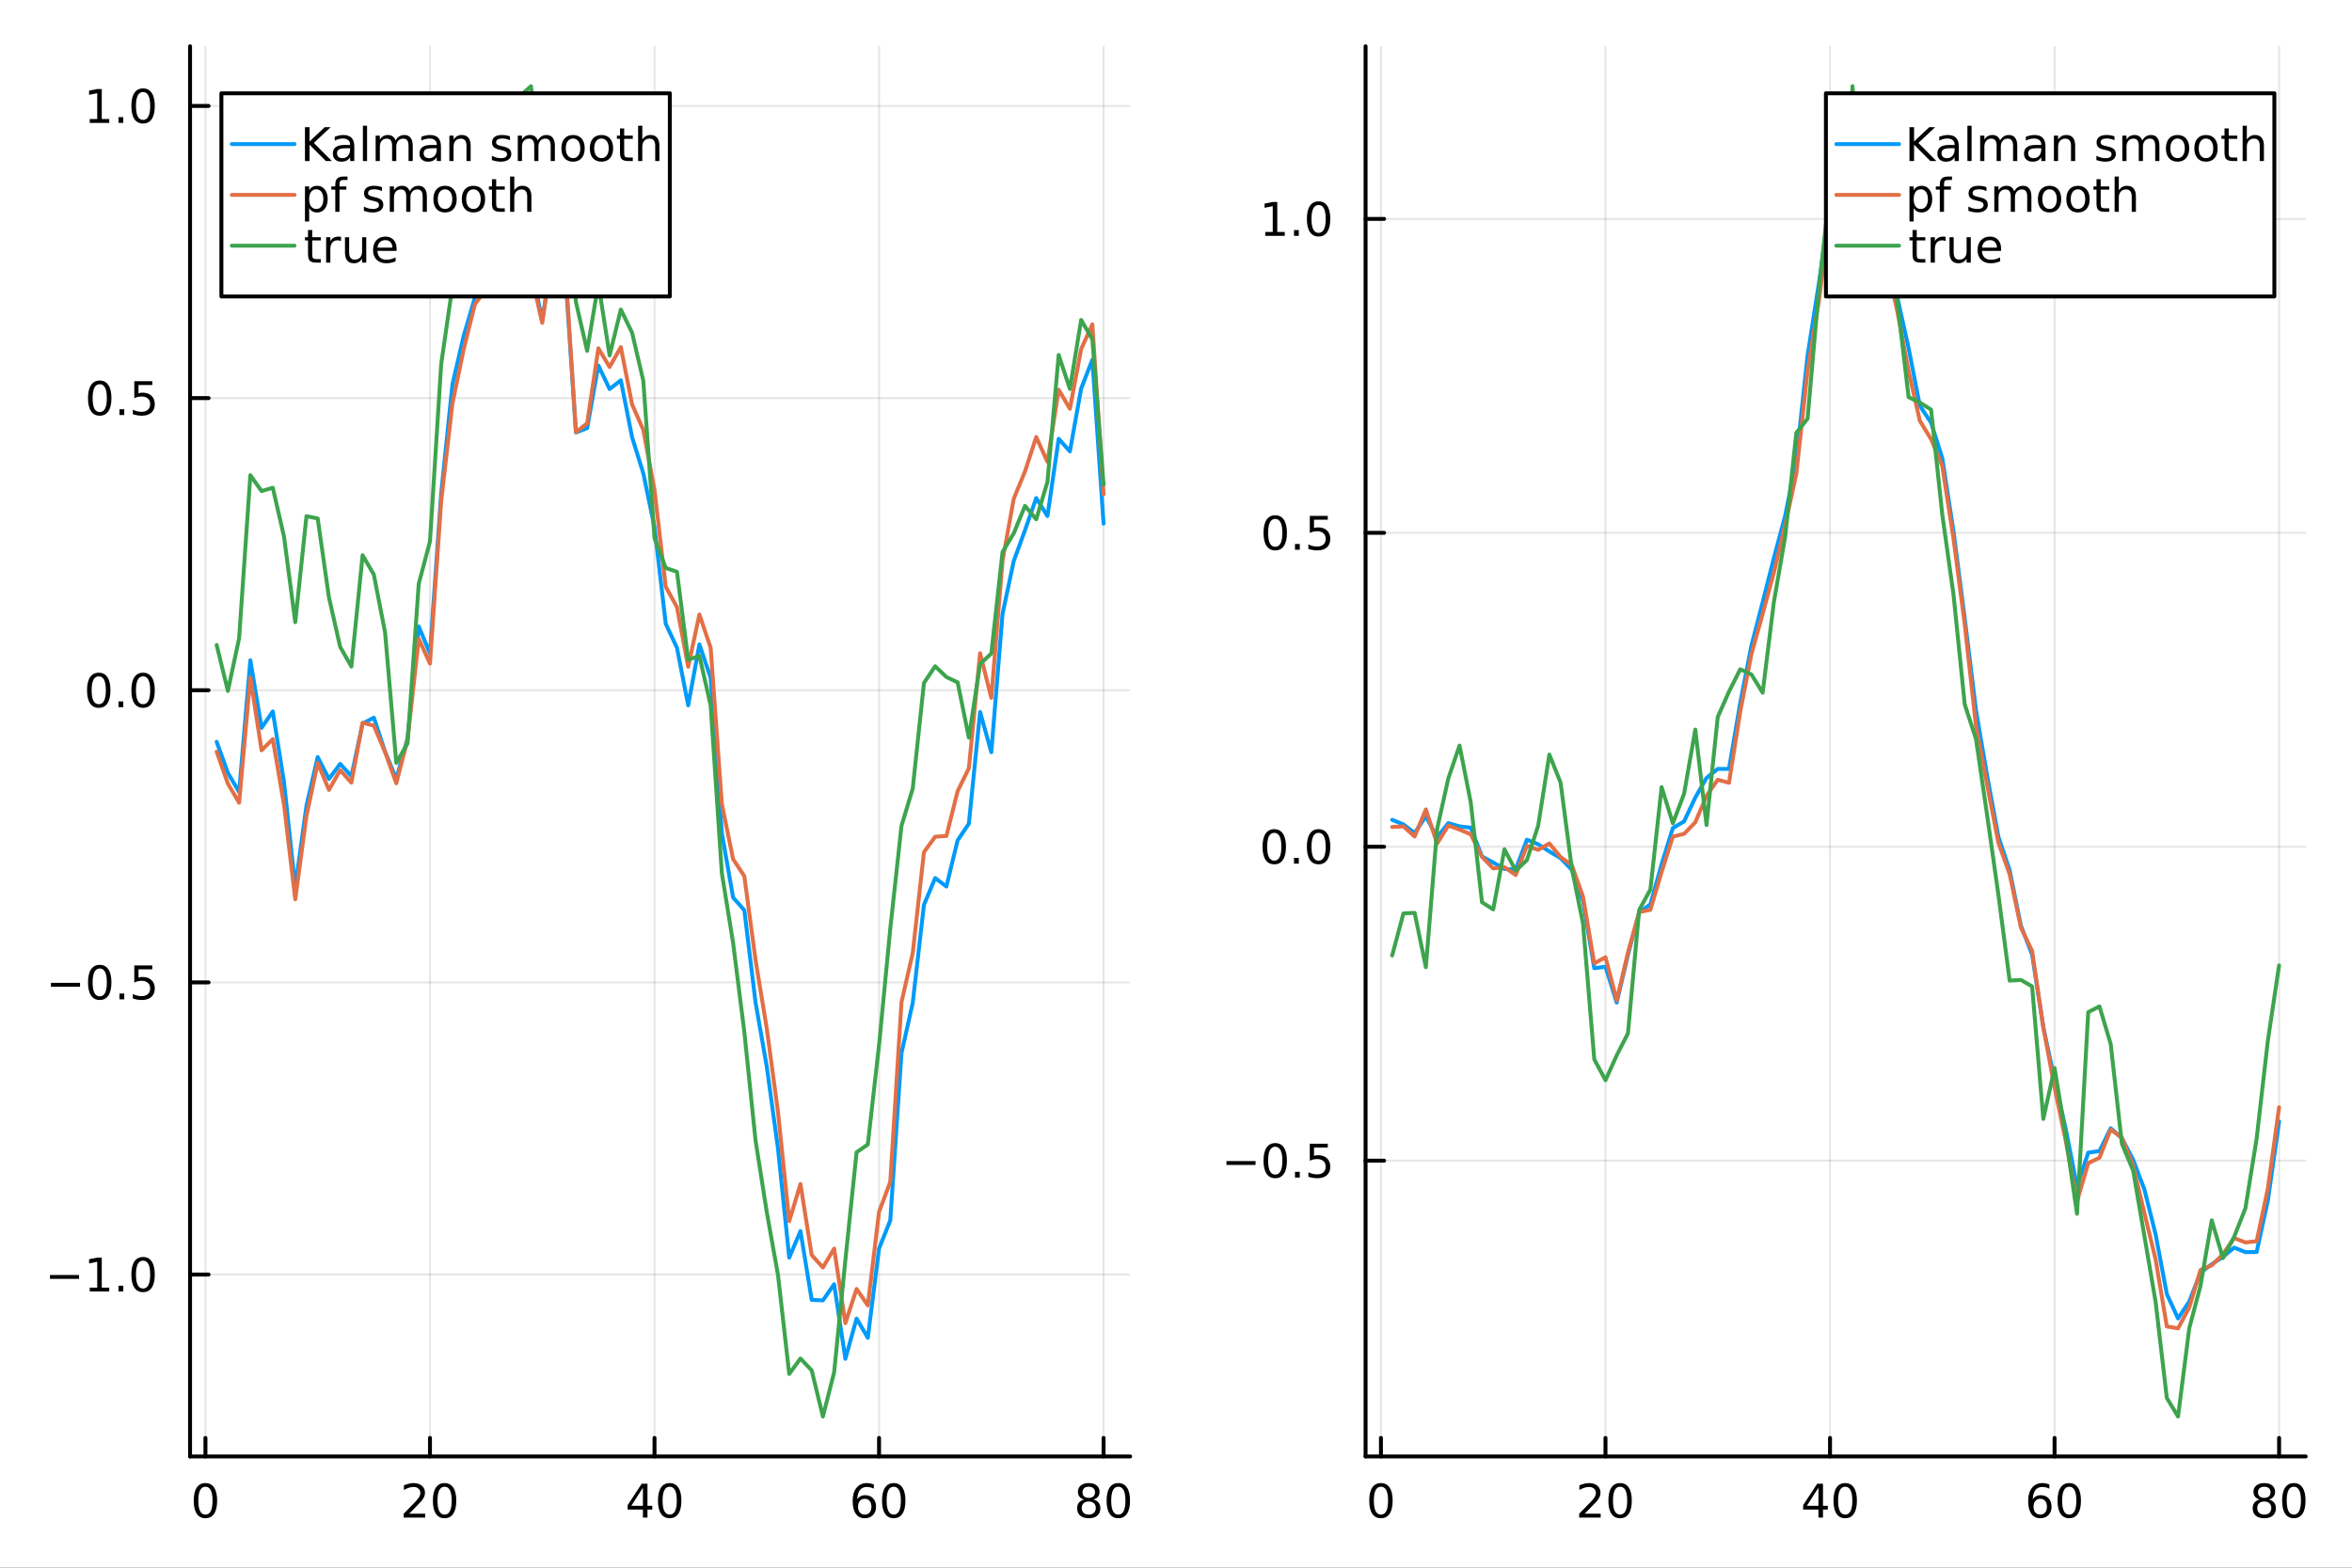 <?xml version="1.0" encoding="utf-8"?>
<svg xmlns="http://www.w3.org/2000/svg" xmlns:xlink="http://www.w3.org/1999/xlink" width="600" height="400" viewBox="0 0 2400 1600">
<rect x="0" y="0" width="2400" height="1600" fill="#333333" stroke="none"/>
<defs>
  <clipPath id="clip300">
    <rect x="0" y="0" width="2400" height="1600"/>
  </clipPath>
</defs>
<path clip-path="url(#clip300)" d="M0 1600 L2400 1600 L2400 0 L0 0  Z" fill="#ffffff" fill-rule="evenodd" fill-opacity="1"/>
<defs>
  <clipPath id="clip301">
    <rect x="480" y="0" width="1681" height="1600"/>
  </clipPath>
</defs>
<path clip-path="url(#clip300)" d="M193.936 1486.45 L1153.25 1486.45 L1153.25 47.244 L193.936 47.244  Z" fill="#ffffff" fill-rule="evenodd" fill-opacity="1"/>
<defs>
  <clipPath id="clip302">
    <rect x="193" y="47" width="960" height="1440"/>
  </clipPath>
</defs>
<polyline clip-path="url(#clip302)" style="stroke:#000000; stroke-linecap:round; stroke-linejoin:round; stroke-width:2; stroke-opacity:0.1; fill:none" points="209.631,1486.45 209.631,47.244 "/>
<polyline clip-path="url(#clip302)" style="stroke:#000000; stroke-linecap:round; stroke-linejoin:round; stroke-width:2; stroke-opacity:0.1; fill:none" points="438.749,1486.45 438.749,47.244 "/>
<polyline clip-path="url(#clip302)" style="stroke:#000000; stroke-linecap:round; stroke-linejoin:round; stroke-width:2; stroke-opacity:0.1; fill:none" points="667.867,1486.45 667.867,47.244 "/>
<polyline clip-path="url(#clip302)" style="stroke:#000000; stroke-linecap:round; stroke-linejoin:round; stroke-width:2; stroke-opacity:0.1; fill:none" points="896.985,1486.45 896.985,47.244 "/>
<polyline clip-path="url(#clip302)" style="stroke:#000000; stroke-linecap:round; stroke-linejoin:round; stroke-width:2; stroke-opacity:0.1; fill:none" points="1126.1,1486.45 1126.1,47.244 "/>
<polyline clip-path="url(#clip302)" style="stroke:#000000; stroke-linecap:round; stroke-linejoin:round; stroke-width:2; stroke-opacity:0.1; fill:none" points="193.936,1300.82 1153.25,1300.82 "/>
<polyline clip-path="url(#clip302)" style="stroke:#000000; stroke-linecap:round; stroke-linejoin:round; stroke-width:2; stroke-opacity:0.1; fill:none" points="193.936,1002.65 1153.25,1002.65 "/>
<polyline clip-path="url(#clip302)" style="stroke:#000000; stroke-linecap:round; stroke-linejoin:round; stroke-width:2; stroke-opacity:0.1; fill:none" points="193.936,704.481 1153.25,704.481 "/>
<polyline clip-path="url(#clip302)" style="stroke:#000000; stroke-linecap:round; stroke-linejoin:round; stroke-width:2; stroke-opacity:0.1; fill:none" points="193.936,406.309 1153.25,406.309 "/>
<polyline clip-path="url(#clip302)" style="stroke:#000000; stroke-linecap:round; stroke-linejoin:round; stroke-width:2; stroke-opacity:0.1; fill:none" points="193.936,108.137 1153.25,108.137 "/>
<polyline clip-path="url(#clip300)" style="stroke:#000000; stroke-linecap:round; stroke-linejoin:round; stroke-width:4; stroke-opacity:1; fill:none" points="193.936,1486.45 1153.25,1486.45 "/>
<polyline clip-path="url(#clip300)" style="stroke:#000000; stroke-linecap:round; stroke-linejoin:round; stroke-width:4; stroke-opacity:1; fill:none" points="209.631,1486.45 209.631,1467.55 "/>
<polyline clip-path="url(#clip300)" style="stroke:#000000; stroke-linecap:round; stroke-linejoin:round; stroke-width:4; stroke-opacity:1; fill:none" points="438.749,1486.45 438.749,1467.55 "/>
<polyline clip-path="url(#clip300)" style="stroke:#000000; stroke-linecap:round; stroke-linejoin:round; stroke-width:4; stroke-opacity:1; fill:none" points="667.867,1486.45 667.867,1467.55 "/>
<polyline clip-path="url(#clip300)" style="stroke:#000000; stroke-linecap:round; stroke-linejoin:round; stroke-width:4; stroke-opacity:1; fill:none" points="896.985,1486.45 896.985,1467.55 "/>
<polyline clip-path="url(#clip300)" style="stroke:#000000; stroke-linecap:round; stroke-linejoin:round; stroke-width:4; stroke-opacity:1; fill:none" points="1126.1,1486.45 1126.1,1467.55 "/>
<path clip-path="url(#clip300)" d="M209.631 1517.37 Q206.019 1517.37 204.191 1520.93 Q202.385 1524.47 202.385 1531.6 Q202.385 1538.71 204.191 1542.27 Q206.019 1545.82 209.631 1545.82 Q213.265 1545.82 215.07 1542.27 Q216.899 1538.71 216.899 1531.6 Q216.899 1524.47 215.07 1520.93 Q213.265 1517.37 209.631 1517.37 M209.631 1513.66 Q215.441 1513.66 218.496 1518.27 Q221.575 1522.85 221.575 1531.6 Q221.575 1540.33 218.496 1544.94 Q215.441 1549.52 209.631 1549.52 Q203.82 1549.52 200.742 1544.94 Q197.686 1540.33 197.686 1531.6 Q197.686 1522.85 200.742 1518.27 Q203.82 1513.66 209.631 1513.66 Z" fill="#000000" fill-rule="nonzero" fill-opacity="1" /><path clip-path="url(#clip300)" d="M417.522 1544.91 L433.841 1544.91 L433.841 1548.85 L411.897 1548.85 L411.897 1544.91 Q414.559 1542.16 419.142 1537.53 Q423.749 1532.88 424.929 1531.53 Q427.175 1529.01 428.054 1527.27 Q428.957 1525.51 428.957 1523.82 Q428.957 1521.07 427.013 1519.33 Q425.091 1517.6 421.99 1517.6 Q419.79 1517.6 417.337 1518.36 Q414.906 1519.13 412.128 1520.68 L412.128 1515.95 Q414.953 1514.82 417.406 1514.24 Q419.86 1513.66 421.897 1513.66 Q427.267 1513.66 430.462 1516.35 Q433.656 1519.03 433.656 1523.52 Q433.656 1525.65 432.846 1527.57 Q432.059 1529.47 429.952 1532.07 Q429.374 1532.74 426.272 1535.95 Q423.17 1539.15 417.522 1544.91 Z" fill="#000000" fill-rule="nonzero" fill-opacity="1" /><path clip-path="url(#clip300)" d="M453.656 1517.37 Q450.045 1517.37 448.216 1520.93 Q446.411 1524.47 446.411 1531.6 Q446.411 1538.71 448.216 1542.27 Q450.045 1545.82 453.656 1545.82 Q457.29 1545.82 459.096 1542.27 Q460.925 1538.71 460.925 1531.6 Q460.925 1524.47 459.096 1520.93 Q457.29 1517.37 453.656 1517.37 M453.656 1513.66 Q459.466 1513.66 462.522 1518.27 Q465.6 1522.85 465.6 1531.6 Q465.6 1540.33 462.522 1544.94 Q459.466 1549.52 453.656 1549.52 Q447.846 1549.52 444.767 1544.94 Q441.712 1540.33 441.712 1531.6 Q441.712 1522.85 444.767 1518.27 Q447.846 1513.66 453.656 1513.66 Z" fill="#000000" fill-rule="nonzero" fill-opacity="1" /><path clip-path="url(#clip300)" d="M656.038 1518.36 L644.233 1536.81 L656.038 1536.81 L656.038 1518.36 M654.811 1514.29 L660.691 1514.29 L660.691 1536.81 L665.621 1536.81 L665.621 1540.7 L660.691 1540.7 L660.691 1548.85 L656.038 1548.85 L656.038 1540.7 L640.436 1540.7 L640.436 1536.19 L654.811 1514.29 Z" fill="#000000" fill-rule="nonzero" fill-opacity="1" /><path clip-path="url(#clip300)" d="M683.353 1517.37 Q679.742 1517.37 677.913 1520.93 Q676.108 1524.47 676.108 1531.6 Q676.108 1538.71 677.913 1542.27 Q679.742 1545.82 683.353 1545.82 Q686.987 1545.82 688.793 1542.27 Q690.621 1538.71 690.621 1531.6 Q690.621 1524.47 688.793 1520.93 Q686.987 1517.37 683.353 1517.37 M683.353 1513.66 Q689.163 1513.66 692.219 1518.27 Q695.297 1522.85 695.297 1531.6 Q695.297 1540.33 692.219 1544.94 Q689.163 1549.52 683.353 1549.52 Q677.543 1549.52 674.464 1544.94 Q671.408 1540.33 671.408 1531.6 Q671.408 1522.85 674.464 1518.27 Q677.543 1513.66 683.353 1513.66 Z" fill="#000000" fill-rule="nonzero" fill-opacity="1" /><path clip-path="url(#clip300)" d="M882.39 1529.7 Q879.242 1529.7 877.39 1531.86 Q875.561 1534.01 875.561 1537.76 Q875.561 1541.49 877.39 1543.66 Q879.242 1545.82 882.39 1545.82 Q885.538 1545.82 887.367 1543.66 Q889.219 1541.49 889.219 1537.76 Q889.219 1534.01 887.367 1531.86 Q885.538 1529.7 882.39 1529.7 M891.672 1515.05 L891.672 1519.31 Q889.913 1518.48 888.108 1518.04 Q886.325 1517.6 884.566 1517.6 Q879.936 1517.6 877.483 1520.72 Q875.052 1523.85 874.705 1530.17 Q876.071 1528.15 878.131 1527.09 Q880.191 1526 882.668 1526 Q887.876 1526 890.885 1529.17 Q893.918 1532.32 893.918 1537.76 Q893.918 1543.08 890.77 1546.3 Q887.622 1549.52 882.39 1549.52 Q876.395 1549.52 873.224 1544.94 Q870.052 1540.33 870.052 1531.6 Q870.052 1523.41 873.941 1518.55 Q877.83 1513.66 884.381 1513.66 Q886.14 1513.66 887.923 1514.01 Q889.728 1514.36 891.672 1515.05 Z" fill="#000000" fill-rule="nonzero" fill-opacity="1" /><path clip-path="url(#clip300)" d="M911.973 1517.37 Q908.362 1517.37 906.534 1520.93 Q904.728 1524.47 904.728 1531.6 Q904.728 1538.71 906.534 1542.27 Q908.362 1545.82 911.973 1545.82 Q915.608 1545.82 917.413 1542.27 Q919.242 1538.71 919.242 1531.6 Q919.242 1524.47 917.413 1520.93 Q915.608 1517.37 911.973 1517.37 M911.973 1513.66 Q917.783 1513.66 920.839 1518.27 Q923.918 1522.85 923.918 1531.6 Q923.918 1540.33 920.839 1544.94 Q917.783 1549.52 911.973 1549.52 Q906.163 1549.52 903.084 1544.94 Q900.029 1540.33 900.029 1531.6 Q900.029 1522.85 903.084 1518.27 Q906.163 1513.66 911.973 1513.66 Z" fill="#000000" fill-rule="nonzero" fill-opacity="1" /><path clip-path="url(#clip300)" d="M1110.98 1532.44 Q1107.64 1532.44 1105.72 1534.22 Q1103.82 1536 1103.82 1539.13 Q1103.82 1542.25 1105.72 1544.03 Q1107.64 1545.82 1110.98 1545.82 Q1114.31 1545.82 1116.23 1544.03 Q1118.15 1542.23 1118.15 1539.13 Q1118.15 1536 1116.23 1534.22 Q1114.33 1532.44 1110.98 1532.44 M1106.3 1530.45 Q1103.29 1529.7 1101.6 1527.64 Q1099.93 1525.58 1099.93 1522.62 Q1099.93 1518.48 1102.87 1516.07 Q1105.84 1513.66 1110.98 1513.66 Q1116.14 1513.66 1119.08 1516.07 Q1122.02 1518.48 1122.02 1522.62 Q1122.02 1525.58 1120.33 1527.64 Q1118.66 1529.7 1115.67 1530.45 Q1119.05 1531.23 1120.93 1533.52 Q1122.83 1535.82 1122.83 1539.13 Q1122.83 1544.15 1119.75 1546.83 Q1116.69 1549.52 1110.98 1549.52 Q1105.26 1549.52 1102.18 1546.83 Q1099.12 1544.15 1099.12 1539.13 Q1099.12 1535.82 1101.02 1533.52 Q1102.92 1531.23 1106.3 1530.45 M1104.59 1523.06 Q1104.59 1525.75 1106.25 1527.25 Q1107.94 1528.76 1110.98 1528.76 Q1113.99 1528.76 1115.67 1527.25 Q1117.39 1525.75 1117.39 1523.06 Q1117.39 1520.38 1115.67 1518.87 Q1113.99 1517.37 1110.98 1517.37 Q1107.94 1517.37 1106.25 1518.87 Q1104.59 1520.38 1104.59 1523.06 Z" fill="#000000" fill-rule="nonzero" fill-opacity="1" /><path clip-path="url(#clip300)" d="M1141.14 1517.37 Q1137.53 1517.37 1135.7 1520.93 Q1133.89 1524.47 1133.89 1531.6 Q1133.89 1538.71 1135.7 1542.27 Q1137.53 1545.82 1141.14 1545.82 Q1144.77 1545.82 1146.58 1542.27 Q1148.41 1538.71 1148.41 1531.6 Q1148.41 1524.47 1146.58 1520.93 Q1144.77 1517.37 1141.14 1517.37 M1141.14 1513.66 Q1146.95 1513.66 1150 1518.27 Q1153.08 1522.85 1153.08 1531.6 Q1153.08 1540.33 1150 1544.94 Q1146.95 1549.52 1141.14 1549.52 Q1135.33 1549.52 1132.25 1544.94 Q1129.19 1540.33 1129.19 1531.6 Q1129.19 1522.85 1132.25 1518.27 Q1135.33 1513.66 1141.14 1513.66 Z" fill="#000000" fill-rule="nonzero" fill-opacity="1" /><polyline clip-path="url(#clip300)" style="stroke:#000000; stroke-linecap:round; stroke-linejoin:round; stroke-width:4; stroke-opacity:1; fill:none" points="193.936,1486.45 193.936,47.244 "/>
<polyline clip-path="url(#clip300)" style="stroke:#000000; stroke-linecap:round; stroke-linejoin:round; stroke-width:4; stroke-opacity:1; fill:none" points="193.936,1300.82 212.834,1300.82 "/>
<polyline clip-path="url(#clip300)" style="stroke:#000000; stroke-linecap:round; stroke-linejoin:round; stroke-width:4; stroke-opacity:1; fill:none" points="193.936,1002.65 212.834,1002.65 "/>
<polyline clip-path="url(#clip300)" style="stroke:#000000; stroke-linecap:round; stroke-linejoin:round; stroke-width:4; stroke-opacity:1; fill:none" points="193.936,704.481 212.834,704.481 "/>
<polyline clip-path="url(#clip300)" style="stroke:#000000; stroke-linecap:round; stroke-linejoin:round; stroke-width:4; stroke-opacity:1; fill:none" points="193.936,406.309 212.834,406.309 "/>
<polyline clip-path="url(#clip300)" style="stroke:#000000; stroke-linecap:round; stroke-linejoin:round; stroke-width:4; stroke-opacity:1; fill:none" points="193.936,108.137 212.834,108.137 "/>
<path clip-path="url(#clip300)" d="M50.992 1301.28 L80.668 1301.28 L80.668 1305.21 L50.992 1305.21 L50.992 1301.28 Z" fill="#000000" fill-rule="nonzero" fill-opacity="1" /><path clip-path="url(#clip300)" d="M91.571 1314.17 L99.21 1314.17 L99.21 1287.8 L90.899 1289.47 L90.899 1285.21 L99.163 1283.54 L103.839 1283.54 L103.839 1314.17 L111.478 1314.17 L111.478 1318.1 L91.571 1318.1 L91.571 1314.17 Z" fill="#000000" fill-rule="nonzero" fill-opacity="1" /><path clip-path="url(#clip300)" d="M120.922 1312.22 L125.807 1312.22 L125.807 1318.1 L120.922 1318.1 L120.922 1312.22 Z" fill="#000000" fill-rule="nonzero" fill-opacity="1" /><path clip-path="url(#clip300)" d="M145.992 1286.62 Q142.381 1286.62 140.552 1290.19 Q138.746 1293.73 138.746 1300.86 Q138.746 1307.96 140.552 1311.53 Q142.381 1315.07 145.992 1315.07 Q149.626 1315.07 151.431 1311.53 Q153.26 1307.96 153.26 1300.86 Q153.26 1293.73 151.431 1290.19 Q149.626 1286.62 145.992 1286.62 M145.992 1282.92 Q151.802 1282.92 154.857 1287.53 Q157.936 1292.11 157.936 1300.86 Q157.936 1309.59 154.857 1314.19 Q151.802 1318.78 145.992 1318.78 Q140.181 1318.78 137.103 1314.19 Q134.047 1309.59 134.047 1300.86 Q134.047 1292.11 137.103 1287.53 Q140.181 1282.92 145.992 1282.92 Z" fill="#000000" fill-rule="nonzero" fill-opacity="1" /><path clip-path="url(#clip300)" d="M51.987 1003.1 L81.663 1003.1 L81.663 1007.04 L51.987 1007.04 L51.987 1003.1 Z" fill="#000000" fill-rule="nonzero" fill-opacity="1" /><path clip-path="url(#clip300)" d="M101.756 988.451 Q98.145 988.451 96.316 992.016 Q94.51 995.557 94.51 1002.69 Q94.51 1009.79 96.316 1013.36 Q98.145 1016.9 101.756 1016.9 Q105.39 1016.9 107.196 1013.36 Q109.024 1009.79 109.024 1002.69 Q109.024 995.557 107.196 992.016 Q105.39 988.451 101.756 988.451 M101.756 984.747 Q107.566 984.747 110.621 989.354 Q113.7 993.937 113.7 1002.69 Q113.7 1011.41 110.621 1016.02 Q107.566 1020.6 101.756 1020.6 Q95.946 1020.6 92.867 1016.02 Q89.811 1011.41 89.811 1002.69 Q89.811 993.937 92.867 989.354 Q95.946 984.747 101.756 984.747 Z" fill="#000000" fill-rule="nonzero" fill-opacity="1" /><path clip-path="url(#clip300)" d="M121.918 1014.05 L126.802 1014.05 L126.802 1019.93 L121.918 1019.93 L121.918 1014.05 Z" fill="#000000" fill-rule="nonzero" fill-opacity="1" /><path clip-path="url(#clip300)" d="M137.033 985.372 L155.39 985.372 L155.39 989.307 L141.316 989.307 L141.316 997.779 Q142.334 997.432 143.353 997.27 Q144.371 997.085 145.39 997.085 Q151.177 997.085 154.556 1000.26 Q157.936 1003.43 157.936 1008.84 Q157.936 1014.42 154.464 1017.52 Q150.992 1020.6 144.672 1020.6 Q142.496 1020.6 140.228 1020.23 Q137.982 1019.86 135.575 1019.12 L135.575 1014.42 Q137.658 1015.56 139.881 1016.11 Q142.103 1016.67 144.58 1016.67 Q148.584 1016.67 150.922 1014.56 Q153.26 1012.46 153.26 1008.84 Q153.26 1005.23 150.922 1003.13 Q148.584 1001.02 144.58 1001.02 Q142.705 1001.02 140.83 1001.44 Q138.978 1001.85 137.033 1002.73 L137.033 985.372 Z" fill="#000000" fill-rule="nonzero" fill-opacity="1" /><path clip-path="url(#clip300)" d="M100.76 690.279 Q97.149 690.279 95.321 693.844 Q93.515 697.386 93.515 704.515 Q93.515 711.622 95.321 715.186 Q97.149 718.728 100.76 718.728 Q104.395 718.728 106.2 715.186 Q108.029 711.622 108.029 704.515 Q108.029 697.386 106.2 693.844 Q104.395 690.279 100.76 690.279 M100.76 686.576 Q106.571 686.576 109.626 691.182 Q112.705 695.765 112.705 704.515 Q112.705 713.242 109.626 717.848 Q106.571 722.432 100.76 722.432 Q94.95 722.432 91.871 717.848 Q88.816 713.242 88.816 704.515 Q88.816 695.765 91.871 691.182 Q94.95 686.576 100.76 686.576 Z" fill="#000000" fill-rule="nonzero" fill-opacity="1" /><path clip-path="url(#clip300)" d="M120.922 715.881 L125.807 715.881 L125.807 721.761 L120.922 721.761 L120.922 715.881 Z" fill="#000000" fill-rule="nonzero" fill-opacity="1" /><path clip-path="url(#clip300)" d="M145.992 690.279 Q142.381 690.279 140.552 693.844 Q138.746 697.386 138.746 704.515 Q138.746 711.622 140.552 715.186 Q142.381 718.728 145.992 718.728 Q149.626 718.728 151.431 715.186 Q153.26 711.622 153.26 704.515 Q153.26 697.386 151.431 693.844 Q149.626 690.279 145.992 690.279 M145.992 686.576 Q151.802 686.576 154.857 691.182 Q157.936 695.765 157.936 704.515 Q157.936 713.242 154.857 717.848 Q151.802 722.432 145.992 722.432 Q140.181 722.432 137.103 717.848 Q134.047 713.242 134.047 704.515 Q134.047 695.765 137.103 691.182 Q140.181 686.576 145.992 686.576 Z" fill="#000000" fill-rule="nonzero" fill-opacity="1" /><path clip-path="url(#clip300)" d="M101.756 392.108 Q98.145 392.108 96.316 395.672 Q94.51 399.214 94.51 406.344 Q94.51 413.45 96.316 417.015 Q98.145 420.556 101.756 420.556 Q105.39 420.556 107.196 417.015 Q109.024 413.45 109.024 406.344 Q109.024 399.214 107.196 395.672 Q105.39 392.108 101.756 392.108 M101.756 388.404 Q107.566 388.404 110.621 393.01 Q113.7 397.594 113.7 406.344 Q113.7 415.07 110.621 419.677 Q107.566 424.26 101.756 424.26 Q95.946 424.26 92.867 419.677 Q89.811 415.07 89.811 406.344 Q89.811 397.594 92.867 393.01 Q95.946 388.404 101.756 388.404 Z" fill="#000000" fill-rule="nonzero" fill-opacity="1" /><path clip-path="url(#clip300)" d="M121.918 417.709 L126.802 417.709 L126.802 423.589 L121.918 423.589 L121.918 417.709 Z" fill="#000000" fill-rule="nonzero" fill-opacity="1" /><path clip-path="url(#clip300)" d="M137.033 389.029 L155.39 389.029 L155.39 392.964 L141.316 392.964 L141.316 401.436 Q142.334 401.089 143.353 400.927 Q144.371 400.742 145.39 400.742 Q151.177 400.742 154.556 403.913 Q157.936 407.084 157.936 412.501 Q157.936 418.08 154.464 421.181 Q150.992 424.26 144.672 424.26 Q142.496 424.26 140.228 423.89 Q137.982 423.519 135.575 422.779 L135.575 418.08 Q137.658 419.214 139.881 419.769 Q142.103 420.325 144.58 420.325 Q148.584 420.325 150.922 418.219 Q153.26 416.112 153.26 412.501 Q153.26 408.89 150.922 406.783 Q148.584 404.677 144.58 404.677 Q142.705 404.677 140.83 405.094 Q138.978 405.51 137.033 406.39 L137.033 389.029 Z" fill="#000000" fill-rule="nonzero" fill-opacity="1" /><path clip-path="url(#clip300)" d="M91.571 121.482 L99.21 121.482 L99.21 95.116 L90.899 96.783 L90.899 92.524 L99.163 90.857 L103.839 90.857 L103.839 121.482 L111.478 121.482 L111.478 125.417 L91.571 125.417 L91.571 121.482 Z" fill="#000000" fill-rule="nonzero" fill-opacity="1" /><path clip-path="url(#clip300)" d="M120.922 119.538 L125.807 119.538 L125.807 125.417 L120.922 125.417 L120.922 119.538 Z" fill="#000000" fill-rule="nonzero" fill-opacity="1" /><path clip-path="url(#clip300)" d="M145.992 93.936 Q142.381 93.936 140.552 97.501 Q138.746 101.042 138.746 108.172 Q138.746 115.278 140.552 118.843 Q142.381 122.385 145.992 122.385 Q149.626 122.385 151.431 118.843 Q153.26 115.278 153.26 108.172 Q153.26 101.042 151.431 97.501 Q149.626 93.936 145.992 93.936 M145.992 90.232 Q151.802 90.232 154.857 94.839 Q157.936 99.422 157.936 108.172 Q157.936 116.899 154.857 121.505 Q151.802 126.089 145.992 126.089 Q140.181 126.089 137.103 121.505 Q134.047 116.899 134.047 108.172 Q134.047 99.422 137.103 94.839 Q140.181 90.232 145.992 90.232 Z" fill="#000000" fill-rule="nonzero" fill-opacity="1" /><polyline clip-path="url(#clip302)" style="stroke:#009af9; stroke-linecap:round; stroke-linejoin:round; stroke-width:4; stroke-opacity:1; fill:none" points="221.086,757.086 232.542,788.804 243.998,808.322 255.454,673.906 266.91,742.852 278.366,726.091 289.822,798.485 301.278,905.673 312.734,822.197 324.19,772.659 335.646,795.062 347.101,779.606 358.557,792.149 370.013,738.527 381.469,732.44 392.925,767.131 404.381,794.961 415.837,753.53 427.293,639.379 438.749,667.063 450.205,503.475 461.661,392.416 473.116,342.934 484.572,303.776 496.028,280.584 507.484,249.453 518.94,266.188 530.396,268.033 541.852,270.312 553.308,327.469 564.764,251.91 576.22,269.906 587.675,441.356 599.131,436.982 610.587,373.027 622.043,397.091 633.499,388.106 644.955,446.146 656.411,483.017 667.867,538.118 679.323,636.644 690.779,661.163 702.235,719.862 713.69,657.641 725.146,691.937 736.602,850.402 748.058,915.993 759.514,928.966 770.97,1023.12 782.426,1088.66 793.882,1172.26 805.338,1283.58 816.794,1256.43 828.25,1326.68 839.705,1327.17 851.161,1310.7 862.617,1386.84 874.073,1345.73 885.529,1365.38 896.985,1274.27 908.441,1245.58 919.897,1074.79 931.353,1023.56 942.809,923.437 954.264,896.128 965.72,904.798 977.176,857.637 988.632,840.684 1000.09,726.668 1011.54,767.731 1023,626.566 1034.46,572.545 1045.91,541.118 1057.37,508.313 1068.82,526.702 1080.28,447.825 1091.74,460.721 1103.19,396.672 1114.65,367.152 1126.1,534.377 "/>
<polyline clip-path="url(#clip302)" style="stroke:#e26f46; stroke-linecap:round; stroke-linejoin:round; stroke-width:4; stroke-opacity:1; fill:none" points="221.086,767.166 232.542,799.814 243.998,819.295 255.454,691.412 266.91,765.761 278.366,754.335 289.822,821.411 301.278,917.801 312.734,832.684 324.19,778.653 335.646,806.185 347.101,786.111 358.557,798.753 370.013,737.557 381.469,740.66 392.925,767.511 404.381,799.435 415.837,755.071 427.293,652.124 438.749,677.246 450.205,511.237 461.661,411.852 473.116,356.671 484.572,310.569 496.028,295.13 507.484,275.292 518.94,299.604 530.396,281.222 541.852,279.501 553.308,329.502 564.764,247.801 576.22,262.394 587.675,440.993 599.131,432.085 610.587,355.46 622.043,374.524 633.499,354.257 644.955,412.638 656.411,438.754 667.867,500.004 679.323,598.838 690.779,619.655 702.235,680.508 713.69,627.158 725.146,661.183 736.602,820.684 748.058,876.821 759.514,894.185 770.97,979.844 782.426,1049.62 793.882,1134.94 805.338,1246.35 816.794,1208.4 828.25,1280.91 839.705,1293.63 851.161,1274.32 862.617,1350.37 874.073,1315.53 885.529,1332.3 896.985,1236.78 908.441,1206.29 919.897,1022.83 931.353,972.711 942.809,869.691 954.264,853.944 965.72,853.211 977.176,807.443 988.632,784.078 1000.09,666.694 1011.54,712.254 1023,572.231 1034.46,508.962 1045.91,481.128 1057.37,446.055 1068.82,471.347 1080.28,397.805 1091.74,417.218 1103.19,356.362 1114.65,330.998 1126.1,504.467 "/>
<polyline clip-path="url(#clip302)" style="stroke:#3da44d; stroke-linecap:round; stroke-linejoin:round; stroke-width:4; stroke-opacity:1; fill:none" points="221.086,658.311 232.542,705.177 243.998,651.43 255.454,485.013 266.91,501.185 278.366,497.823 289.822,547.711 301.278,634.973 312.734,526.815 324.19,529.152 335.646,609.684 347.101,660.17 358.557,680.31 370.013,566.679 381.469,586.411 392.925,645.491 404.381,778.587 415.837,758.723 427.293,595.796 438.749,552.539 450.205,371.41 461.661,292.351 473.116,222.463 484.572,171.37 496.028,240.067 507.484,190.527 518.94,168.155 530.396,98.227 541.852,87.976 553.308,203.237 564.764,133.7 576.22,162.852 587.675,308.235 599.131,358.044 610.587,289.371 622.043,362.762 633.499,315.902 644.955,339.501 656.411,388.516 667.867,549.203 679.323,579.713 690.779,583.564 702.235,673.374 713.69,669.411 725.146,720.072 736.602,891.34 748.058,962.256 759.514,1053.19 770.97,1164.02 782.426,1237.15 793.882,1301.39 805.338,1402.23 816.794,1386.53 828.25,1398.63 839.705,1445.72 851.161,1400.56 862.617,1286.17 874.073,1176.01 885.529,1168.07 896.985,1066.8 908.441,947.778 919.897,842.819 931.353,804.863 942.809,697.018 954.264,679.998 965.72,691.004 977.176,696.419 988.632,752.835 1000.09,677.75 1011.54,666.954 1023,563.431 1034.46,544.255 1045.91,516.322 1057.37,529.964 1068.82,491.922 1080.28,362.293 1091.74,397.014 1103.19,326.564 1114.65,346.197 1126.1,494.584 "/>
<path clip-path="url(#clip300)" d="M225.913 302.578 L683.51 302.578 L683.51 95.218 L225.913 95.218  Z" fill="#ffffff" fill-rule="evenodd" fill-opacity="1"/>
<polyline clip-path="url(#clip300)" style="stroke:#000000; stroke-linecap:round; stroke-linejoin:round; stroke-width:4; stroke-opacity:1; fill:none" points="225.913,302.578 683.51,302.578 683.51,95.218 225.913,95.218 225.913,302.578 "/>
<polyline clip-path="url(#clip300)" style="stroke:#009af9; stroke-linecap:round; stroke-linejoin:round; stroke-width:4; stroke-opacity:1; fill:none" points="236.572,147.058 300.527,147.058 "/>
<path clip-path="url(#clip300)" d="M311.186 129.778 L315.862 129.778 L315.862 144.384 L331.371 129.778 L337.389 129.778 L320.237 145.889 L338.616 164.338 L332.459 164.338 L315.862 147.694 L315.862 164.338 L311.186 164.338 L311.186 129.778 Z" fill="#000000" fill-rule="nonzero" fill-opacity="1" /><path clip-path="url(#clip300)" d="M353.038 151.305 Q347.876 151.305 345.885 152.486 Q343.894 153.666 343.894 156.514 Q343.894 158.782 345.376 160.125 Q346.88 161.444 349.45 161.444 Q352.991 161.444 355.121 158.944 Q357.274 156.421 357.274 152.254 L357.274 151.305 L353.038 151.305 M361.533 149.546 L361.533 164.338 L357.274 164.338 L357.274 160.402 Q355.815 162.763 353.639 163.898 Q351.463 165.009 348.315 165.009 Q344.334 165.009 341.973 162.787 Q339.635 160.541 339.635 156.791 Q339.635 152.416 342.551 150.194 Q345.491 147.972 351.301 147.972 L357.274 147.972 L357.274 147.555 Q357.274 144.615 355.329 143.018 Q353.408 141.398 349.913 141.398 Q347.69 141.398 345.584 141.93 Q343.477 142.463 341.533 143.527 L341.533 139.592 Q343.871 138.69 346.07 138.25 Q348.269 137.787 350.352 137.787 Q355.977 137.787 358.755 140.703 Q361.533 143.62 361.533 149.546 Z" fill="#000000" fill-rule="nonzero" fill-opacity="1" /><path clip-path="url(#clip300)" d="M370.306 128.319 L374.565 128.319 L374.565 164.338 L370.306 164.338 L370.306 128.319 Z" fill="#000000" fill-rule="nonzero" fill-opacity="1" /><path clip-path="url(#clip300)" d="M403.662 143.389 Q405.259 140.518 407.482 139.153 Q409.704 137.787 412.713 137.787 Q416.764 137.787 418.963 140.634 Q421.162 143.458 421.162 148.689 L421.162 164.338 L416.88 164.338 L416.88 148.828 Q416.88 145.102 415.56 143.296 Q414.241 141.49 411.533 141.49 Q408.222 141.49 406.301 143.69 Q404.38 145.889 404.38 149.685 L404.38 164.338 L400.097 164.338 L400.097 148.828 Q400.097 145.078 398.778 143.296 Q397.459 141.49 394.704 141.49 Q391.44 141.49 389.519 143.713 Q387.598 145.912 387.598 149.685 L387.598 164.338 L383.315 164.338 L383.315 138.412 L387.598 138.412 L387.598 142.44 Q389.056 140.055 391.093 138.921 Q393.13 137.787 395.931 137.787 Q398.755 137.787 400.722 139.222 Q402.713 140.657 403.662 143.389 Z" fill="#000000" fill-rule="nonzero" fill-opacity="1" /><path clip-path="url(#clip300)" d="M441.44 151.305 Q436.278 151.305 434.287 152.486 Q432.296 153.666 432.296 156.514 Q432.296 158.782 433.778 160.125 Q435.282 161.444 437.852 161.444 Q441.394 161.444 443.523 158.944 Q445.676 156.421 445.676 152.254 L445.676 151.305 L441.44 151.305 M449.935 149.546 L449.935 164.338 L445.676 164.338 L445.676 160.402 Q444.218 162.763 442.042 163.898 Q439.866 165.009 436.718 165.009 Q432.736 165.009 430.375 162.787 Q428.037 160.541 428.037 156.791 Q428.037 152.416 430.954 150.194 Q433.894 147.972 439.704 147.972 L445.676 147.972 L445.676 147.555 Q445.676 144.615 443.732 143.018 Q441.81 141.398 438.315 141.398 Q436.093 141.398 433.986 141.93 Q431.88 142.463 429.935 143.527 L429.935 139.592 Q432.273 138.69 434.472 138.25 Q436.671 137.787 438.755 137.787 Q444.38 137.787 447.157 140.703 Q449.935 143.62 449.935 149.546 Z" fill="#000000" fill-rule="nonzero" fill-opacity="1" /><path clip-path="url(#clip300)" d="M480.259 148.689 L480.259 164.338 L476 164.338 L476 148.828 Q476 145.148 474.565 143.319 Q473.13 141.49 470.259 141.49 Q466.81 141.49 464.819 143.69 Q462.829 145.889 462.829 149.685 L462.829 164.338 L458.546 164.338 L458.546 138.412 L462.829 138.412 L462.829 142.44 Q464.356 140.102 466.417 138.944 Q468.5 137.787 471.208 137.787 Q475.676 137.787 477.967 140.565 Q480.259 143.319 480.259 148.689 Z" fill="#000000" fill-rule="nonzero" fill-opacity="1" /><path clip-path="url(#clip300)" d="M520.351 139.176 L520.351 143.203 Q518.546 142.277 516.601 141.815 Q514.657 141.352 512.574 141.352 Q509.402 141.352 507.805 142.324 Q506.231 143.296 506.231 145.24 Q506.231 146.722 507.365 147.578 Q508.5 148.412 511.926 149.176 L513.384 149.5 Q517.921 150.472 519.819 152.254 Q521.74 154.014 521.74 157.185 Q521.74 160.796 518.87 162.902 Q516.023 165.009 511.023 165.009 Q508.939 165.009 506.671 164.592 Q504.426 164.199 501.926 163.388 L501.926 158.99 Q504.287 160.217 506.578 160.842 Q508.87 161.444 511.115 161.444 Q514.125 161.444 515.745 160.426 Q517.365 159.384 517.365 157.509 Q517.365 155.773 516.185 154.847 Q515.027 153.921 511.069 153.064 L509.588 152.717 Q505.629 151.884 503.87 150.171 Q502.111 148.435 502.111 145.426 Q502.111 141.768 504.703 139.778 Q507.296 137.787 512.064 137.787 Q514.426 137.787 516.509 138.134 Q518.592 138.481 520.351 139.176 Z" fill="#000000" fill-rule="nonzero" fill-opacity="1" /><path clip-path="url(#clip300)" d="M548.708 143.389 Q550.305 140.518 552.527 139.153 Q554.749 137.787 557.759 137.787 Q561.81 137.787 564.009 140.634 Q566.208 143.458 566.208 148.689 L566.208 164.338 L561.925 164.338 L561.925 148.828 Q561.925 145.102 560.606 143.296 Q559.286 141.49 556.578 141.49 Q553.268 141.49 551.347 143.69 Q549.425 145.889 549.425 149.685 L549.425 164.338 L545.143 164.338 L545.143 148.828 Q545.143 145.078 543.824 143.296 Q542.504 141.49 539.75 141.49 Q536.486 141.49 534.564 143.713 Q532.643 145.912 532.643 149.685 L532.643 164.338 L528.361 164.338 L528.361 138.412 L532.643 138.412 L532.643 142.44 Q534.101 140.055 536.138 138.921 Q538.175 137.787 540.976 137.787 Q543.8 137.787 545.768 139.222 Q547.759 140.657 548.708 143.389 Z" fill="#000000" fill-rule="nonzero" fill-opacity="1" /><path clip-path="url(#clip300)" d="M584.749 141.398 Q581.323 141.398 579.333 144.083 Q577.342 146.745 577.342 151.398 Q577.342 156.051 579.309 158.736 Q581.3 161.398 584.749 161.398 Q588.152 161.398 590.143 158.713 Q592.133 156.027 592.133 151.398 Q592.133 146.791 590.143 144.106 Q588.152 141.398 584.749 141.398 M584.749 137.787 Q590.305 137.787 593.476 141.398 Q596.647 145.009 596.647 151.398 Q596.647 157.764 593.476 161.398 Q590.305 165.009 584.749 165.009 Q579.171 165.009 575.999 161.398 Q572.851 157.764 572.851 151.398 Q572.851 145.009 575.999 141.398 Q579.171 137.787 584.749 137.787 Z" fill="#000000" fill-rule="nonzero" fill-opacity="1" /><path clip-path="url(#clip300)" d="M613.754 141.398 Q610.328 141.398 608.337 144.083 Q606.346 146.745 606.346 151.398 Q606.346 156.051 608.314 158.736 Q610.305 161.398 613.754 161.398 Q617.157 161.398 619.147 158.713 Q621.138 156.027 621.138 151.398 Q621.138 146.791 619.147 144.106 Q617.157 141.398 613.754 141.398 M613.754 137.787 Q619.309 137.787 622.481 141.398 Q625.652 145.009 625.652 151.398 Q625.652 157.764 622.481 161.398 Q619.309 165.009 613.754 165.009 Q608.175 165.009 605.004 161.398 Q601.856 157.764 601.856 151.398 Q601.856 145.009 605.004 141.398 Q608.175 137.787 613.754 137.787 Z" fill="#000000" fill-rule="nonzero" fill-opacity="1" /><path clip-path="url(#clip300)" d="M636.925 131.051 L636.925 138.412 L645.698 138.412 L645.698 141.722 L636.925 141.722 L636.925 155.796 Q636.925 158.967 637.781 159.87 Q638.661 160.773 641.323 160.773 L645.698 160.773 L645.698 164.338 L641.323 164.338 Q636.393 164.338 634.518 162.509 Q632.643 160.657 632.643 155.796 L632.643 141.722 L629.518 141.722 L629.518 138.412 L632.643 138.412 L632.643 131.051 L636.925 131.051 Z" fill="#000000" fill-rule="nonzero" fill-opacity="1" /><path clip-path="url(#clip300)" d="M672.851 148.689 L672.851 164.338 L668.591 164.338 L668.591 148.828 Q668.591 145.148 667.156 143.319 Q665.721 141.49 662.851 141.49 Q659.402 141.49 657.411 143.69 Q655.42 145.889 655.42 149.685 L655.42 164.338 L651.138 164.338 L651.138 128.319 L655.42 128.319 L655.42 142.44 Q656.948 140.102 659.008 138.944 Q661.091 137.787 663.8 137.787 Q668.267 137.787 670.559 140.565 Q672.851 143.319 672.851 148.689 Z" fill="#000000" fill-rule="nonzero" fill-opacity="1" /><polyline clip-path="url(#clip300)" style="stroke:#e26f46; stroke-linecap:round; stroke-linejoin:round; stroke-width:4; stroke-opacity:1; fill:none" points="236.572,198.898 300.527,198.898 "/>
<path clip-path="url(#clip300)" d="M315.468 212.289 L315.468 226.039 L311.186 226.039 L311.186 190.252 L315.468 190.252 L315.468 194.187 Q316.811 191.872 318.848 190.761 Q320.908 189.627 323.755 189.627 Q328.477 189.627 331.417 193.377 Q334.38 197.127 334.38 203.238 Q334.38 209.349 331.417 213.099 Q328.477 216.849 323.755 216.849 Q320.908 216.849 318.848 215.738 Q316.811 214.603 315.468 212.289 M329.959 203.238 Q329.959 198.539 328.015 195.877 Q326.093 193.192 322.714 193.192 Q319.334 193.192 317.39 195.877 Q315.468 198.539 315.468 203.238 Q315.468 207.937 317.39 210.622 Q319.334 213.284 322.714 213.284 Q326.093 213.284 328.015 210.622 Q329.959 207.937 329.959 203.238 Z" fill="#000000" fill-rule="nonzero" fill-opacity="1" /><path clip-path="url(#clip300)" d="M354.565 180.159 L354.565 183.701 L350.491 183.701 Q348.2 183.701 347.297 184.627 Q346.417 185.553 346.417 187.96 L346.417 190.252 L353.431 190.252 L353.431 193.562 L346.417 193.562 L346.417 216.178 L342.135 216.178 L342.135 193.562 L338.061 193.562 L338.061 190.252 L342.135 190.252 L342.135 188.446 Q342.135 184.118 344.149 182.15 Q346.163 180.159 350.538 180.159 L354.565 180.159 Z" fill="#000000" fill-rule="nonzero" fill-opacity="1" /><path clip-path="url(#clip300)" d="M389.727 191.016 L389.727 195.043 Q387.922 194.117 385.977 193.655 Q384.033 193.192 381.949 193.192 Q378.778 193.192 377.181 194.164 Q375.607 195.136 375.607 197.08 Q375.607 198.562 376.741 199.418 Q377.875 200.252 381.301 201.016 L382.76 201.34 Q387.297 202.312 389.195 204.094 Q391.116 205.854 391.116 209.025 Q391.116 212.636 388.246 214.742 Q385.398 216.849 380.399 216.849 Q378.315 216.849 376.047 216.432 Q373.801 216.039 371.301 215.228 L371.301 210.83 Q373.662 212.057 375.954 212.682 Q378.246 213.284 380.491 213.284 Q383.5 213.284 385.121 212.266 Q386.741 211.224 386.741 209.349 Q386.741 207.613 385.561 206.687 Q384.403 205.761 380.445 204.904 L378.963 204.557 Q375.005 203.724 373.246 202.011 Q371.487 200.275 371.487 197.266 Q371.487 193.608 374.079 191.618 Q376.672 189.627 381.44 189.627 Q383.801 189.627 385.885 189.974 Q387.968 190.321 389.727 191.016 Z" fill="#000000" fill-rule="nonzero" fill-opacity="1" /><path clip-path="url(#clip300)" d="M418.084 195.229 Q419.681 192.358 421.903 190.993 Q424.125 189.627 427.134 189.627 Q431.185 189.627 433.384 192.474 Q435.583 195.298 435.583 200.529 L435.583 216.178 L431.301 216.178 L431.301 200.668 Q431.301 196.942 429.982 195.136 Q428.662 193.33 425.954 193.33 Q422.644 193.33 420.722 195.53 Q418.801 197.729 418.801 201.525 L418.801 216.178 L414.519 216.178 L414.519 200.668 Q414.519 196.918 413.199 195.136 Q411.88 193.33 409.125 193.33 Q405.861 193.33 403.94 195.553 Q402.019 197.752 402.019 201.525 L402.019 216.178 L397.736 216.178 L397.736 190.252 L402.019 190.252 L402.019 194.28 Q403.477 191.895 405.514 190.761 Q407.551 189.627 410.352 189.627 Q413.176 189.627 415.144 191.062 Q417.134 192.497 418.084 195.229 Z" fill="#000000" fill-rule="nonzero" fill-opacity="1" /><path clip-path="url(#clip300)" d="M454.125 193.238 Q450.699 193.238 448.708 195.923 Q446.718 198.585 446.718 203.238 Q446.718 207.891 448.685 210.576 Q450.676 213.238 454.125 213.238 Q457.528 213.238 459.518 210.553 Q461.509 207.867 461.509 203.238 Q461.509 198.631 459.518 195.946 Q457.528 193.238 454.125 193.238 M454.125 189.627 Q459.68 189.627 462.852 193.238 Q466.023 196.849 466.023 203.238 Q466.023 209.604 462.852 213.238 Q459.68 216.849 454.125 216.849 Q448.546 216.849 445.375 213.238 Q442.227 209.604 442.227 203.238 Q442.227 196.849 445.375 193.238 Q448.546 189.627 454.125 189.627 Z" fill="#000000" fill-rule="nonzero" fill-opacity="1" /><path clip-path="url(#clip300)" d="M483.129 193.238 Q479.704 193.238 477.713 195.923 Q475.722 198.585 475.722 203.238 Q475.722 207.891 477.69 210.576 Q479.68 213.238 483.129 213.238 Q486.532 213.238 488.523 210.553 Q490.514 207.867 490.514 203.238 Q490.514 198.631 488.523 195.946 Q486.532 193.238 483.129 193.238 M483.129 189.627 Q488.685 189.627 491.856 193.238 Q495.028 196.849 495.028 203.238 Q495.028 209.604 491.856 213.238 Q488.685 216.849 483.129 216.849 Q477.551 216.849 474.379 213.238 Q471.231 209.604 471.231 203.238 Q471.231 196.849 474.379 193.238 Q477.551 189.627 483.129 189.627 Z" fill="#000000" fill-rule="nonzero" fill-opacity="1" /><path clip-path="url(#clip300)" d="M506.301 182.891 L506.301 190.252 L515.074 190.252 L515.074 193.562 L506.301 193.562 L506.301 207.636 Q506.301 210.807 507.157 211.71 Q508.037 212.613 510.699 212.613 L515.074 212.613 L515.074 216.178 L510.699 216.178 Q505.768 216.178 503.893 214.349 Q502.018 212.497 502.018 207.636 L502.018 193.562 L498.893 193.562 L498.893 190.252 L502.018 190.252 L502.018 182.891 L506.301 182.891 Z" fill="#000000" fill-rule="nonzero" fill-opacity="1" /><path clip-path="url(#clip300)" d="M542.226 200.529 L542.226 216.178 L537.967 216.178 L537.967 200.668 Q537.967 196.988 536.532 195.159 Q535.097 193.33 532.226 193.33 Q528.777 193.33 526.787 195.53 Q524.796 197.729 524.796 201.525 L524.796 216.178 L520.514 216.178 L520.514 180.159 L524.796 180.159 L524.796 194.28 Q526.324 191.942 528.384 190.784 Q530.467 189.627 533.175 189.627 Q537.643 189.627 539.935 192.405 Q542.226 195.159 542.226 200.529 Z" fill="#000000" fill-rule="nonzero" fill-opacity="1" /><polyline clip-path="url(#clip300)" style="stroke:#3da44d; stroke-linecap:round; stroke-linejoin:round; stroke-width:4; stroke-opacity:1; fill:none" points="236.572,250.738 300.527,250.738 "/>
<path clip-path="url(#clip300)" d="M318.593 234.731 L318.593 242.092 L327.366 242.092 L327.366 245.402 L318.593 245.402 L318.593 259.476 Q318.593 262.647 319.45 263.55 Q320.329 264.453 322.991 264.453 L327.366 264.453 L327.366 268.018 L322.991 268.018 Q318.061 268.018 316.186 266.189 Q314.311 264.337 314.311 259.476 L314.311 245.402 L311.186 245.402 L311.186 242.092 L314.311 242.092 L314.311 234.731 L318.593 234.731 Z" fill="#000000" fill-rule="nonzero" fill-opacity="1" /><path clip-path="url(#clip300)" d="M347.991 246.073 Q347.274 245.657 346.417 245.471 Q345.584 245.263 344.565 245.263 Q340.954 245.263 339.01 247.624 Q337.089 249.962 337.089 254.36 L337.089 268.018 L332.806 268.018 L332.806 242.092 L337.089 242.092 L337.089 246.12 Q338.431 243.758 340.584 242.624 Q342.737 241.467 345.815 241.467 Q346.255 241.467 346.788 241.536 Q347.32 241.583 347.968 241.698 L347.991 246.073 Z" fill="#000000" fill-rule="nonzero" fill-opacity="1" /><path clip-path="url(#clip300)" d="M352.019 257.786 L352.019 242.092 L356.278 242.092 L356.278 257.624 Q356.278 261.305 357.713 263.156 Q359.149 264.985 362.019 264.985 Q365.468 264.985 367.459 262.786 Q369.473 260.587 369.473 256.791 L369.473 242.092 L373.732 242.092 L373.732 268.018 L369.473 268.018 L369.473 264.036 Q367.922 266.397 365.862 267.555 Q363.825 268.689 361.116 268.689 Q356.649 268.689 354.334 265.911 Q352.019 263.133 352.019 257.786 M362.737 241.467 L362.737 241.467 Z" fill="#000000" fill-rule="nonzero" fill-opacity="1" /><path clip-path="url(#clip300)" d="M404.681 253.99 L404.681 256.073 L385.098 256.073 Q385.375 260.471 387.736 262.786 Q390.121 265.078 394.357 265.078 Q396.81 265.078 399.102 264.476 Q401.417 263.874 403.685 262.67 L403.685 266.698 Q401.394 267.67 398.986 268.18 Q396.579 268.689 394.102 268.689 Q387.898 268.689 384.264 265.078 Q380.653 261.467 380.653 255.309 Q380.653 248.944 384.079 245.217 Q387.528 241.467 393.361 241.467 Q398.593 241.467 401.625 244.846 Q404.681 248.203 404.681 253.99 M400.422 252.74 Q400.375 249.245 398.454 247.161 Q396.556 245.078 393.408 245.078 Q389.843 245.078 387.69 247.092 Q385.561 249.106 385.236 252.763 L400.422 252.74 Z" fill="#000000" fill-rule="nonzero" fill-opacity="1" /><path clip-path="url(#clip300)" d="M1393.44 1486.45 L2352.76 1486.45 L2352.76 47.244 L1393.44 47.244  Z" fill="#ffffff" fill-rule="evenodd" fill-opacity="1"/>
<defs>
  <clipPath id="clip303">
    <rect x="1393" y="47" width="960" height="1440"/>
  </clipPath>
</defs>
<polyline clip-path="url(#clip303)" style="stroke:#000000; stroke-linecap:round; stroke-linejoin:round; stroke-width:2; stroke-opacity:0.1; fill:none" points="1409.13,1486.45 1409.13,47.244 "/>
<polyline clip-path="url(#clip303)" style="stroke:#000000; stroke-linecap:round; stroke-linejoin:round; stroke-width:2; stroke-opacity:0.1; fill:none" points="1638.25,1486.45 1638.25,47.244 "/>
<polyline clip-path="url(#clip303)" style="stroke:#000000; stroke-linecap:round; stroke-linejoin:round; stroke-width:2; stroke-opacity:0.1; fill:none" points="1867.37,1486.45 1867.37,47.244 "/>
<polyline clip-path="url(#clip303)" style="stroke:#000000; stroke-linecap:round; stroke-linejoin:round; stroke-width:2; stroke-opacity:0.1; fill:none" points="2096.49,1486.45 2096.49,47.244 "/>
<polyline clip-path="url(#clip303)" style="stroke:#000000; stroke-linecap:round; stroke-linejoin:round; stroke-width:2; stroke-opacity:0.1; fill:none" points="2325.61,1486.45 2325.61,47.244 "/>
<polyline clip-path="url(#clip303)" style="stroke:#000000; stroke-linecap:round; stroke-linejoin:round; stroke-width:2; stroke-opacity:0.1; fill:none" points="1393.44,1184.56 2352.76,1184.56 "/>
<polyline clip-path="url(#clip303)" style="stroke:#000000; stroke-linecap:round; stroke-linejoin:round; stroke-width:2; stroke-opacity:0.1; fill:none" points="1393.44,864.179 2352.76,864.179 "/>
<polyline clip-path="url(#clip303)" style="stroke:#000000; stroke-linecap:round; stroke-linejoin:round; stroke-width:2; stroke-opacity:0.1; fill:none" points="1393.44,543.8 2352.76,543.8 "/>
<polyline clip-path="url(#clip303)" style="stroke:#000000; stroke-linecap:round; stroke-linejoin:round; stroke-width:2; stroke-opacity:0.1; fill:none" points="1393.44,223.421 2352.76,223.421 "/>
<polyline clip-path="url(#clip300)" style="stroke:#000000; stroke-linecap:round; stroke-linejoin:round; stroke-width:4; stroke-opacity:1; fill:none" points="1393.44,1486.45 2352.76,1486.45 "/>
<polyline clip-path="url(#clip300)" style="stroke:#000000; stroke-linecap:round; stroke-linejoin:round; stroke-width:4; stroke-opacity:1; fill:none" points="1409.13,1486.45 1409.13,1467.55 "/>
<polyline clip-path="url(#clip300)" style="stroke:#000000; stroke-linecap:round; stroke-linejoin:round; stroke-width:4; stroke-opacity:1; fill:none" points="1638.25,1486.45 1638.25,1467.55 "/>
<polyline clip-path="url(#clip300)" style="stroke:#000000; stroke-linecap:round; stroke-linejoin:round; stroke-width:4; stroke-opacity:1; fill:none" points="1867.37,1486.45 1867.37,1467.55 "/>
<polyline clip-path="url(#clip300)" style="stroke:#000000; stroke-linecap:round; stroke-linejoin:round; stroke-width:4; stroke-opacity:1; fill:none" points="2096.49,1486.45 2096.49,1467.55 "/>
<polyline clip-path="url(#clip300)" style="stroke:#000000; stroke-linecap:round; stroke-linejoin:round; stroke-width:4; stroke-opacity:1; fill:none" points="2325.61,1486.45 2325.61,1467.55 "/>
<path clip-path="url(#clip300)" d="M1409.13 1517.37 Q1405.52 1517.37 1403.69 1520.93 Q1401.89 1524.47 1401.89 1531.6 Q1401.89 1538.71 1403.69 1542.27 Q1405.52 1545.82 1409.13 1545.82 Q1412.77 1545.82 1414.57 1542.27 Q1416.4 1538.71 1416.4 1531.6 Q1416.4 1524.47 1414.57 1520.93 Q1412.77 1517.37 1409.13 1517.37 M1409.13 1513.66 Q1414.94 1513.66 1418 1518.27 Q1421.08 1522.85 1421.08 1531.6 Q1421.08 1540.33 1418 1544.94 Q1414.94 1549.52 1409.13 1549.52 Q1403.32 1549.52 1400.24 1544.94 Q1397.19 1540.33 1397.19 1531.6 Q1397.19 1522.85 1400.24 1518.27 Q1403.32 1513.66 1409.13 1513.66 Z" fill="#000000" fill-rule="nonzero" fill-opacity="1" /><path clip-path="url(#clip300)" d="M1617.02 1544.91 L1633.34 1544.91 L1633.34 1548.85 L1611.4 1548.85 L1611.4 1544.91 Q1614.06 1542.16 1618.64 1537.53 Q1623.25 1532.88 1624.43 1531.53 Q1626.68 1529.01 1627.56 1527.27 Q1628.46 1525.51 1628.46 1523.82 Q1628.46 1521.07 1626.51 1519.33 Q1624.59 1517.6 1621.49 1517.6 Q1619.29 1517.6 1616.84 1518.36 Q1614.41 1519.13 1611.63 1520.68 L1611.63 1515.95 Q1614.45 1514.82 1616.91 1514.24 Q1619.36 1513.66 1621.4 1513.66 Q1626.77 1513.66 1629.96 1516.35 Q1633.16 1519.03 1633.16 1523.52 Q1633.16 1525.65 1632.35 1527.57 Q1631.56 1529.47 1629.45 1532.07 Q1628.88 1532.74 1625.77 1535.95 Q1622.67 1539.15 1617.02 1544.91 Z" fill="#000000" fill-rule="nonzero" fill-opacity="1" /><path clip-path="url(#clip300)" d="M1653.16 1517.37 Q1649.55 1517.37 1647.72 1520.93 Q1645.91 1524.47 1645.91 1531.6 Q1645.91 1538.71 1647.72 1542.27 Q1649.55 1545.82 1653.16 1545.82 Q1656.79 1545.82 1658.6 1542.27 Q1660.43 1538.71 1660.43 1531.6 Q1660.43 1524.47 1658.6 1520.93 Q1656.79 1517.37 1653.16 1517.37 M1653.16 1513.66 Q1658.97 1513.66 1662.02 1518.27 Q1665.1 1522.85 1665.1 1531.6 Q1665.1 1540.33 1662.02 1544.94 Q1658.97 1549.52 1653.16 1549.52 Q1647.35 1549.52 1644.27 1544.94 Q1641.21 1540.33 1641.21 1531.6 Q1641.21 1522.85 1644.27 1518.27 Q1647.35 1513.66 1653.16 1513.66 Z" fill="#000000" fill-rule="nonzero" fill-opacity="1" /><path clip-path="url(#clip300)" d="M1855.54 1518.36 L1843.74 1536.81 L1855.54 1536.81 L1855.54 1518.36 M1854.31 1514.29 L1860.19 1514.29 L1860.19 1536.81 L1865.12 1536.81 L1865.12 1540.7 L1860.19 1540.7 L1860.19 1548.85 L1855.54 1548.85 L1855.54 1540.7 L1839.94 1540.7 L1839.94 1536.19 L1854.31 1514.29 Z" fill="#000000" fill-rule="nonzero" fill-opacity="1" /><path clip-path="url(#clip300)" d="M1882.86 1517.37 Q1879.24 1517.37 1877.42 1520.93 Q1875.61 1524.47 1875.61 1531.6 Q1875.61 1538.71 1877.42 1542.27 Q1879.24 1545.82 1882.86 1545.82 Q1886.49 1545.82 1888.29 1542.27 Q1890.12 1538.71 1890.12 1531.6 Q1890.12 1524.47 1888.29 1520.93 Q1886.49 1517.37 1882.86 1517.37 M1882.86 1513.66 Q1888.67 1513.66 1891.72 1518.27 Q1894.8 1522.85 1894.8 1531.6 Q1894.8 1540.33 1891.72 1544.94 Q1888.67 1549.52 1882.86 1549.52 Q1877.05 1549.52 1873.97 1544.94 Q1870.91 1540.33 1870.91 1531.6 Q1870.91 1522.85 1873.97 1518.27 Q1877.05 1513.66 1882.86 1513.66 Z" fill="#000000" fill-rule="nonzero" fill-opacity="1" /><path clip-path="url(#clip300)" d="M2081.89 1529.7 Q2078.74 1529.7 2076.89 1531.86 Q2075.06 1534.01 2075.06 1537.76 Q2075.06 1541.49 2076.89 1543.66 Q2078.74 1545.82 2081.89 1545.82 Q2085.04 1545.82 2086.87 1543.66 Q2088.72 1541.49 2088.72 1537.76 Q2088.72 1534.01 2086.87 1531.86 Q2085.04 1529.7 2081.89 1529.7 M2091.17 1515.05 L2091.17 1519.31 Q2089.42 1518.48 2087.61 1518.04 Q2085.83 1517.6 2084.07 1517.6 Q2079.44 1517.6 2076.99 1520.72 Q2074.55 1523.85 2074.21 1530.17 Q2075.57 1528.15 2077.63 1527.09 Q2079.69 1526 2082.17 1526 Q2087.38 1526 2090.39 1529.17 Q2093.42 1532.32 2093.42 1537.76 Q2093.42 1543.08 2090.27 1546.3 Q2087.12 1549.52 2081.89 1549.52 Q2075.9 1549.52 2072.73 1544.94 Q2069.55 1540.33 2069.55 1531.6 Q2069.55 1523.41 2073.44 1518.55 Q2077.33 1513.66 2083.88 1513.66 Q2085.64 1513.66 2087.42 1514.01 Q2089.23 1514.36 2091.17 1515.05 Z" fill="#000000" fill-rule="nonzero" fill-opacity="1" /><path clip-path="url(#clip300)" d="M2111.48 1517.37 Q2107.86 1517.37 2106.04 1520.93 Q2104.23 1524.47 2104.23 1531.6 Q2104.23 1538.71 2106.04 1542.27 Q2107.86 1545.82 2111.48 1545.82 Q2115.11 1545.82 2116.92 1542.27 Q2118.74 1538.71 2118.74 1531.6 Q2118.74 1524.47 2116.92 1520.93 Q2115.11 1517.37 2111.48 1517.37 M2111.48 1513.66 Q2117.29 1513.66 2120.34 1518.27 Q2123.42 1522.85 2123.42 1531.6 Q2123.42 1540.33 2120.34 1544.94 Q2117.29 1549.52 2111.48 1549.52 Q2105.67 1549.52 2102.59 1544.94 Q2099.53 1540.33 2099.53 1531.6 Q2099.53 1522.85 2102.59 1518.27 Q2105.67 1513.66 2111.48 1513.66 Z" fill="#000000" fill-rule="nonzero" fill-opacity="1" /><path clip-path="url(#clip300)" d="M2310.48 1532.44 Q2307.14 1532.44 2305.22 1534.22 Q2303.33 1536 2303.33 1539.13 Q2303.33 1542.25 2305.22 1544.03 Q2307.14 1545.82 2310.48 1545.82 Q2313.81 1545.82 2315.73 1544.03 Q2317.65 1542.23 2317.65 1539.13 Q2317.65 1536 2315.73 1534.22 Q2313.83 1532.44 2310.48 1532.44 M2305.8 1530.45 Q2302.79 1529.7 2301.1 1527.64 Q2299.44 1525.58 2299.44 1522.62 Q2299.44 1518.48 2302.38 1516.07 Q2305.34 1513.66 2310.48 1513.66 Q2315.64 1513.66 2318.58 1516.07 Q2321.52 1518.48 2321.52 1522.62 Q2321.52 1525.58 2319.83 1527.64 Q2318.16 1529.7 2315.18 1530.45 Q2318.56 1531.23 2320.43 1533.52 Q2322.33 1535.82 2322.33 1539.13 Q2322.33 1544.15 2319.25 1546.83 Q2316.2 1549.52 2310.48 1549.52 Q2304.76 1549.52 2301.68 1546.83 Q2298.63 1544.15 2298.63 1539.13 Q2298.63 1535.82 2300.52 1533.52 Q2302.42 1531.23 2305.8 1530.45 M2304.09 1523.06 Q2304.09 1525.75 2305.76 1527.25 Q2307.45 1528.76 2310.48 1528.76 Q2313.49 1528.76 2315.18 1527.25 Q2316.89 1525.75 2316.89 1523.06 Q2316.89 1520.38 2315.18 1518.87 Q2313.49 1517.37 2310.48 1517.37 Q2307.45 1517.37 2305.76 1518.87 Q2304.09 1520.38 2304.09 1523.06 Z" fill="#000000" fill-rule="nonzero" fill-opacity="1" /><path clip-path="url(#clip300)" d="M2340.64 1517.37 Q2337.03 1517.37 2335.2 1520.93 Q2333.39 1524.47 2333.39 1531.6 Q2333.39 1538.71 2335.2 1542.27 Q2337.03 1545.82 2340.64 1545.82 Q2344.27 1545.82 2346.08 1542.27 Q2347.91 1538.71 2347.91 1531.6 Q2347.91 1524.47 2346.08 1520.93 Q2344.27 1517.37 2340.64 1517.37 M2340.64 1513.66 Q2346.45 1513.66 2349.51 1518.27 Q2352.58 1522.85 2352.58 1531.6 Q2352.58 1540.33 2349.51 1544.94 Q2346.45 1549.52 2340.64 1549.52 Q2334.83 1549.52 2331.75 1544.94 Q2328.7 1540.33 2328.7 1531.6 Q2328.7 1522.85 2331.75 1518.27 Q2334.83 1513.66 2340.64 1513.66 Z" fill="#000000" fill-rule="nonzero" fill-opacity="1" /><polyline clip-path="url(#clip300)" style="stroke:#000000; stroke-linecap:round; stroke-linejoin:round; stroke-width:4; stroke-opacity:1; fill:none" points="1393.44,1486.45 1393.44,47.244 "/>
<polyline clip-path="url(#clip300)" style="stroke:#000000; stroke-linecap:round; stroke-linejoin:round; stroke-width:4; stroke-opacity:1; fill:none" points="1393.44,1184.56 1412.34,1184.56 "/>
<polyline clip-path="url(#clip300)" style="stroke:#000000; stroke-linecap:round; stroke-linejoin:round; stroke-width:4; stroke-opacity:1; fill:none" points="1393.44,864.179 1412.34,864.179 "/>
<polyline clip-path="url(#clip300)" style="stroke:#000000; stroke-linecap:round; stroke-linejoin:round; stroke-width:4; stroke-opacity:1; fill:none" points="1393.44,543.8 1412.34,543.8 "/>
<polyline clip-path="url(#clip300)" style="stroke:#000000; stroke-linecap:round; stroke-linejoin:round; stroke-width:4; stroke-opacity:1; fill:none" points="1393.44,223.421 1412.34,223.421 "/>
<path clip-path="url(#clip300)" d="M1251.49 1185.01 L1281.17 1185.01 L1281.17 1188.94 L1251.49 1188.94 L1251.49 1185.01 Z" fill="#000000" fill-rule="nonzero" fill-opacity="1" /><path clip-path="url(#clip300)" d="M1301.26 1170.36 Q1297.65 1170.36 1295.82 1173.92 Q1294.01 1177.46 1294.01 1184.59 Q1294.01 1191.7 1295.82 1195.26 Q1297.65 1198.81 1301.26 1198.81 Q1304.89 1198.81 1306.7 1195.26 Q1308.53 1191.7 1308.53 1184.59 Q1308.53 1177.46 1306.7 1173.92 Q1304.89 1170.36 1301.26 1170.36 M1301.26 1166.65 Q1307.07 1166.65 1310.12 1171.26 Q1313.2 1175.84 1313.2 1184.59 Q1313.2 1193.32 1310.12 1197.93 Q1307.07 1202.51 1301.26 1202.51 Q1295.45 1202.51 1292.37 1197.93 Q1289.31 1193.32 1289.31 1184.59 Q1289.31 1175.84 1292.37 1171.26 Q1295.45 1166.65 1301.26 1166.65 Z" fill="#000000" fill-rule="nonzero" fill-opacity="1" /><path clip-path="url(#clip300)" d="M1321.42 1195.96 L1326.3 1195.96 L1326.3 1201.84 L1321.42 1201.84 L1321.42 1195.96 Z" fill="#000000" fill-rule="nonzero" fill-opacity="1" /><path clip-path="url(#clip300)" d="M1336.54 1167.28 L1354.89 1167.28 L1354.89 1171.21 L1340.82 1171.21 L1340.82 1179.69 Q1341.84 1179.34 1342.86 1179.18 Q1343.87 1178.99 1344.89 1178.99 Q1350.68 1178.99 1354.06 1182.16 Q1357.44 1185.33 1357.44 1190.75 Q1357.44 1196.33 1353.97 1199.43 Q1350.49 1202.51 1344.17 1202.51 Q1342 1202.51 1339.73 1202.14 Q1337.48 1201.77 1335.08 1201.03 L1335.08 1196.33 Q1337.16 1197.46 1339.38 1198.02 Q1341.61 1198.57 1344.08 1198.57 Q1348.09 1198.57 1350.42 1196.47 Q1352.76 1194.36 1352.76 1190.75 Q1352.76 1187.14 1350.42 1185.03 Q1348.09 1182.93 1344.08 1182.93 Q1342.21 1182.93 1340.33 1183.34 Q1338.48 1183.76 1336.54 1184.64 L1336.54 1167.28 Z" fill="#000000" fill-rule="nonzero" fill-opacity="1" /><path clip-path="url(#clip300)" d="M1300.26 849.978 Q1296.65 849.978 1294.82 853.542 Q1293.02 857.084 1293.02 864.214 Q1293.02 871.32 1294.82 874.885 Q1296.65 878.427 1300.26 878.427 Q1303.9 878.427 1305.7 874.885 Q1307.53 871.32 1307.53 864.214 Q1307.53 857.084 1305.7 853.542 Q1303.9 849.978 1300.26 849.978 M1300.26 846.274 Q1306.07 846.274 1309.13 850.88 Q1312.21 855.464 1312.21 864.214 Q1312.21 872.94 1309.13 877.547 Q1306.07 882.13 1300.26 882.13 Q1294.45 882.13 1291.37 877.547 Q1288.32 872.94 1288.32 864.214 Q1288.32 855.464 1291.37 850.88 Q1294.45 846.274 1300.26 846.274 Z" fill="#000000" fill-rule="nonzero" fill-opacity="1" /><path clip-path="url(#clip300)" d="M1320.42 875.579 L1325.31 875.579 L1325.31 881.459 L1320.42 881.459 L1320.42 875.579 Z" fill="#000000" fill-rule="nonzero" fill-opacity="1" /><path clip-path="url(#clip300)" d="M1345.49 849.978 Q1341.88 849.978 1340.05 853.542 Q1338.25 857.084 1338.25 864.214 Q1338.25 871.32 1340.05 874.885 Q1341.88 878.427 1345.49 878.427 Q1349.13 878.427 1350.93 874.885 Q1352.76 871.32 1352.76 864.214 Q1352.76 857.084 1350.93 853.542 Q1349.13 849.978 1345.49 849.978 M1345.49 846.274 Q1351.3 846.274 1354.36 850.88 Q1357.44 855.464 1357.44 864.214 Q1357.44 872.94 1354.36 877.547 Q1351.3 882.13 1345.49 882.13 Q1339.68 882.13 1336.61 877.547 Q1333.55 872.94 1333.55 864.214 Q1333.55 855.464 1336.61 850.88 Q1339.68 846.274 1345.49 846.274 Z" fill="#000000" fill-rule="nonzero" fill-opacity="1" /><path clip-path="url(#clip300)" d="M1301.26 529.599 Q1297.65 529.599 1295.82 533.163 Q1294.01 536.705 1294.01 543.835 Q1294.01 550.941 1295.82 554.506 Q1297.65 558.047 1301.26 558.047 Q1304.89 558.047 1306.7 554.506 Q1308.53 550.941 1308.53 543.835 Q1308.53 536.705 1306.7 533.163 Q1304.89 529.599 1301.26 529.599 M1301.26 525.895 Q1307.07 525.895 1310.12 530.501 Q1313.2 535.085 1313.2 543.835 Q1313.2 552.561 1310.12 557.168 Q1307.07 561.751 1301.26 561.751 Q1295.45 561.751 1292.37 557.168 Q1289.31 552.561 1289.31 543.835 Q1289.31 535.085 1292.37 530.501 Q1295.45 525.895 1301.26 525.895 Z" fill="#000000" fill-rule="nonzero" fill-opacity="1" /><path clip-path="url(#clip300)" d="M1321.42 555.2 L1326.3 555.2 L1326.3 561.08 L1321.42 561.08 L1321.42 555.2 Z" fill="#000000" fill-rule="nonzero" fill-opacity="1" /><path clip-path="url(#clip300)" d="M1336.54 526.52 L1354.89 526.52 L1354.89 530.455 L1340.82 530.455 L1340.82 538.927 Q1341.84 538.58 1342.86 538.418 Q1343.87 538.233 1344.89 538.233 Q1350.68 538.233 1354.06 541.404 Q1357.44 544.575 1357.44 549.992 Q1357.44 555.571 1353.97 558.672 Q1350.49 561.751 1344.17 561.751 Q1342 561.751 1339.73 561.381 Q1337.48 561.01 1335.08 560.27 L1335.08 555.571 Q1337.16 556.705 1339.38 557.26 Q1341.61 557.816 1344.08 557.816 Q1348.09 557.816 1350.42 555.709 Q1352.76 553.603 1352.76 549.992 Q1352.76 546.381 1350.42 544.274 Q1348.09 542.168 1344.08 542.168 Q1342.21 542.168 1340.33 542.585 Q1338.48 543.001 1336.54 543.881 L1336.54 526.52 Z" fill="#000000" fill-rule="nonzero" fill-opacity="1" /><path clip-path="url(#clip300)" d="M1291.07 236.766 L1298.71 236.766 L1298.71 210.4 L1290.4 212.067 L1290.4 207.807 L1298.67 206.141 L1303.34 206.141 L1303.34 236.766 L1310.98 236.766 L1310.98 240.701 L1291.07 240.701 L1291.07 236.766 Z" fill="#000000" fill-rule="nonzero" fill-opacity="1" /><path clip-path="url(#clip300)" d="M1320.42 234.821 L1325.31 234.821 L1325.31 240.701 L1320.42 240.701 L1320.42 234.821 Z" fill="#000000" fill-rule="nonzero" fill-opacity="1" /><path clip-path="url(#clip300)" d="M1345.49 209.219 Q1341.88 209.219 1340.05 212.784 Q1338.25 216.326 1338.25 223.455 Q1338.25 230.562 1340.05 234.127 Q1341.88 237.668 1345.49 237.668 Q1349.13 237.668 1350.93 234.127 Q1352.76 230.562 1352.76 223.455 Q1352.76 216.326 1350.93 212.784 Q1349.13 209.219 1345.49 209.219 M1345.49 205.516 Q1351.3 205.516 1354.36 210.122 Q1357.44 214.706 1357.44 223.455 Q1357.44 232.182 1354.36 236.789 Q1351.3 241.372 1345.49 241.372 Q1339.68 241.372 1336.61 236.789 Q1333.55 232.182 1333.55 223.455 Q1333.55 214.706 1336.61 210.122 Q1339.68 205.516 1345.49 205.516 Z" fill="#000000" fill-rule="nonzero" fill-opacity="1" /><polyline clip-path="url(#clip303)" style="stroke:#009af9; stroke-linecap:round; stroke-linejoin:round; stroke-width:4; stroke-opacity:1; fill:none" points="1420.59,836.7 1432.04,841.429 1443.5,850.216 1454.96,833.093 1466.41,854.551 1477.87,840.089 1489.32,843.436 1500.78,844.711 1512.24,874.156 1523.69,880.275 1535.15,886.925 1546.6,887.432 1558.06,857.012 1569.52,861.659 1580.97,869.019 1592.43,875.832 1603.88,887.734 1615.34,919.716 1626.8,988.178 1638.25,986.628 1649.71,1023.24 1661.16,974.508 1672.62,931.315 1684.07,922.946 1695.53,882.065 1706.99,845.092 1718.44,838.353 1729.9,813.965 1741.35,793.951 1752.81,784.761 1764.27,784.77 1775.72,717.582 1787.18,658.785 1798.63,614.666 1810.09,569.402 1821.55,526.652 1833,469.354 1844.46,362.961 1855.91,289.663 1867.37,210.512 1878.83,184.612 1890.28,195.92 1901.74,231.184 1913.19,244.809 1924.65,264.752 1936.1,303.635 1947.56,355.404 1959.02,414.105 1970.47,431.358 1981.93,467.599 1993.38,542.326 2004.84,631.144 2016.3,724.809 2027.75,792.08 2039.21,854.148 2050.66,888.191 2062.12,944.591 2073.58,974.309 2085.03,1048.48 2096.49,1101.73 2107.94,1152.46 2119.4,1210.89 2130.86,1176.4 2142.31,1174.78 2153.77,1151.49 2165.22,1161.65 2176.68,1183.64 2188.13,1213.88 2199.59,1259.76 2211.05,1320.71 2222.5,1345.64 2233.96,1328.27 2245.41,1298.84 2256.87,1290.3 2268.33,1282.76 2279.78,1273.32 2291.24,1277.93 2302.69,1277.84 2314.15,1225.32 2325.61,1144.51 "/>
<polyline clip-path="url(#clip303)" style="stroke:#e26f46; stroke-linecap:round; stroke-linejoin:round; stroke-width:4; stroke-opacity:1; fill:none" points="1420.59,844.03 1432.04,843.388 1443.5,853.78 1454.96,826.115 1466.41,860.959 1477.87,842.554 1489.32,846.681 1500.78,851.544 1512.24,874.534 1523.69,886.315 1535.15,885.017 1546.6,893.075 1558.06,863.164 1569.52,867.413 1580.97,860.864 1592.43,874.67 1603.88,882.914 1615.34,915.216 1626.8,983.274 1638.25,976.961 1649.71,1021.02 1661.16,972.281 1672.62,930.843 1684.07,928.541 1695.53,889.978 1706.99,853.878 1718.44,851.019 1729.9,839.238 1741.35,812.234 1752.81,795.808 1764.27,798.941 1775.72,726.526 1787.18,667.608 1798.63,626.411 1810.09,584.382 1821.55,536.126 1833,483.383 1844.46,378.352 1855.91,307.564 1867.37,219.416 1878.83,191.395 1890.28,206.424 1901.74,237.943 1913.19,256.09 1924.65,266.716 1936.1,317.972 1947.56,378.858 1959.02,429.445 1970.47,448.178 1981.93,475.641 1993.38,549.83 2004.84,637.352 2016.3,740.891 2027.75,801.436 2039.21,860.154 2050.66,892.321 2062.12,946.593 2073.58,970.505 2085.03,1048.55 2096.49,1109.84 2107.94,1164.63 2119.4,1226.04 2130.86,1187.16 2142.31,1181.61 2153.77,1152.85 2165.22,1161.16 2176.68,1189.95 2188.13,1237.94 2199.59,1285.24 2211.05,1353.79 2222.5,1355.75 2233.96,1334.4 2245.41,1296.15 2256.87,1291.38 2268.33,1280.06 2279.78,1263.59 2291.24,1268.04 2302.69,1266.81 2314.15,1213.03 2325.61,1130.12 "/>
<polyline clip-path="url(#clip303)" style="stroke:#3da44d; stroke-linecap:round; stroke-linejoin:round; stroke-width:4; stroke-opacity:1; fill:none" points="1420.59,975.19 1432.04,932.26 1443.5,931.671 1454.96,987.142 1466.41,846.286 1477.87,794.483 1489.32,760.938 1500.78,818.975 1512.24,920.857 1523.69,928.141 1535.15,866.798 1546.6,888.596 1558.06,877.861 1569.52,842.894 1580.97,770.104 1592.43,798.744 1603.88,886.057 1615.34,942.772 1626.8,1081.15 1638.25,1102.5 1649.71,1077.1 1661.16,1054.67 1672.62,928.818 1684.07,907.812 1695.53,803.302 1706.99,840.253 1718.44,810.15 1729.9,744.628 1741.35,842.06 1752.81,731.769 1764.27,705.926 1775.72,683.052 1787.18,688.372 1798.63,706.98 1810.09,614.363 1821.55,548.096 1833,441.732 1844.46,427.327 1855.91,296.305 1867.37,190.635 1878.83,283.705 1890.28,87.976 1901.74,247.893 1913.19,201.147 1924.65,258.393 1936.1,308.227 1947.56,405.346 1959.02,410.812 1970.47,418.106 1981.93,525.357 1993.38,607.029 2004.84,718.934 2016.3,754.262 2027.75,832.44 2039.21,913.468 2050.66,1000.84 2062.12,1000.1 2073.58,1006.75 2085.03,1141.99 2096.49,1090.04 2107.94,1159.69 2119.4,1238.78 2130.86,1033 2142.31,1027.15 2153.77,1065.52 2165.22,1167.36 2176.68,1194.66 2188.13,1261.3 2199.59,1328.68 2211.05,1426.77 2222.5,1445.72 2233.96,1355.54 2245.41,1312.26 2256.87,1245.49 2268.33,1284.02 2279.78,1262.23 2291.24,1233.16 2302.69,1162.05 2314.15,1062.03 2325.61,985.3 "/>
<path clip-path="url(#clip300)" d="M1863.18 302.578 L2320.78 302.578 L2320.78 95.218 L1863.18 95.218  Z" fill="#ffffff" fill-rule="evenodd" fill-opacity="1"/>
<polyline clip-path="url(#clip300)" style="stroke:#000000; stroke-linecap:round; stroke-linejoin:round; stroke-width:4; stroke-opacity:1; fill:none" points="1863.18,302.578 2320.78,302.578 2320.78,95.218 1863.18,95.218 1863.18,302.578 "/>
<polyline clip-path="url(#clip300)" style="stroke:#009af9; stroke-linecap:round; stroke-linejoin:round; stroke-width:4; stroke-opacity:1; fill:none" points="1873.84,147.058 1937.8,147.058 "/>
<path clip-path="url(#clip300)" d="M1948.45 129.778 L1953.13 129.778 L1953.13 144.384 L1968.64 129.778 L1974.66 129.778 L1957.51 145.889 L1975.89 164.338 L1969.73 164.338 L1953.13 147.694 L1953.13 164.338 L1948.45 164.338 L1948.45 129.778 Z" fill="#000000" fill-rule="nonzero" fill-opacity="1" /><path clip-path="url(#clip300)" d="M1990.31 151.305 Q1985.14 151.305 1983.15 152.486 Q1981.16 153.666 1981.16 156.514 Q1981.16 158.782 1982.64 160.125 Q1984.15 161.444 1986.72 161.444 Q1990.26 161.444 1992.39 158.944 Q1994.54 156.421 1994.54 152.254 L1994.54 151.305 L1990.31 151.305 M1998.8 149.546 L1998.8 164.338 L1994.54 164.338 L1994.54 160.402 Q1993.08 162.763 1990.91 163.898 Q1988.73 165.009 1985.58 165.009 Q1981.6 165.009 1979.24 162.787 Q1976.9 160.541 1976.9 156.791 Q1976.9 152.416 1979.82 150.194 Q1982.76 147.972 1988.57 147.972 L1994.54 147.972 L1994.54 147.555 Q1994.54 144.615 1992.6 143.018 Q1990.68 141.398 1987.18 141.398 Q1984.96 141.398 1982.85 141.93 Q1980.75 142.463 1978.8 143.527 L1978.8 139.592 Q1981.14 138.69 1983.34 138.25 Q1985.54 137.787 1987.62 137.787 Q1993.25 137.787 1996.02 140.703 Q1998.8 143.62 1998.8 149.546 Z" fill="#000000" fill-rule="nonzero" fill-opacity="1" /><path clip-path="url(#clip300)" d="M2007.57 128.319 L2011.83 128.319 L2011.83 164.338 L2007.57 164.338 L2007.57 128.319 Z" fill="#000000" fill-rule="nonzero" fill-opacity="1" /><path clip-path="url(#clip300)" d="M2040.93 143.389 Q2042.53 140.518 2044.75 139.153 Q2046.97 137.787 2049.98 137.787 Q2054.03 137.787 2056.23 140.634 Q2058.43 143.458 2058.43 148.689 L2058.43 164.338 L2054.15 164.338 L2054.15 148.828 Q2054.15 145.102 2052.83 143.296 Q2051.51 141.49 2048.8 141.49 Q2045.49 141.49 2043.57 143.69 Q2041.65 145.889 2041.65 149.685 L2041.65 164.338 L2037.37 164.338 L2037.37 148.828 Q2037.37 145.078 2036.05 143.296 Q2034.73 141.49 2031.97 141.49 Q2028.71 141.49 2026.79 143.713 Q2024.87 145.912 2024.87 149.685 L2024.87 164.338 L2020.58 164.338 L2020.58 138.412 L2024.87 138.412 L2024.87 142.44 Q2026.32 140.055 2028.36 138.921 Q2030.4 137.787 2033.2 137.787 Q2036.02 137.787 2037.99 139.222 Q2039.98 140.657 2040.93 143.389 Z" fill="#000000" fill-rule="nonzero" fill-opacity="1" /><path clip-path="url(#clip300)" d="M2078.71 151.305 Q2073.55 151.305 2071.56 152.486 Q2069.57 153.666 2069.57 156.514 Q2069.57 158.782 2071.05 160.125 Q2072.55 161.444 2075.12 161.444 Q2078.66 161.444 2080.79 158.944 Q2082.94 156.421 2082.94 152.254 L2082.94 151.305 L2078.71 151.305 M2087.2 149.546 L2087.2 164.338 L2082.94 164.338 L2082.94 160.402 Q2081.49 162.763 2079.31 163.898 Q2077.13 165.009 2073.99 165.009 Q2070.01 165.009 2067.64 162.787 Q2065.31 160.541 2065.31 156.791 Q2065.31 152.416 2068.22 150.194 Q2071.16 147.972 2076.97 147.972 L2082.94 147.972 L2082.94 147.555 Q2082.94 144.615 2081 143.018 Q2079.08 141.398 2075.58 141.398 Q2073.36 141.398 2071.26 141.93 Q2069.15 142.463 2067.2 143.527 L2067.2 139.592 Q2069.54 138.69 2071.74 138.25 Q2073.94 137.787 2076.02 137.787 Q2081.65 137.787 2084.43 140.703 Q2087.2 143.62 2087.2 149.546 Z" fill="#000000" fill-rule="nonzero" fill-opacity="1" /><path clip-path="url(#clip300)" d="M2117.53 148.689 L2117.53 164.338 L2113.27 164.338 L2113.27 148.828 Q2113.27 145.148 2111.83 143.319 Q2110.4 141.49 2107.53 141.49 Q2104.08 141.49 2102.09 143.69 Q2100.1 145.889 2100.1 149.685 L2100.1 164.338 L2095.82 164.338 L2095.82 138.412 L2100.1 138.412 L2100.1 142.44 Q2101.63 140.102 2103.69 138.944 Q2105.77 137.787 2108.48 137.787 Q2112.94 137.787 2115.24 140.565 Q2117.53 143.319 2117.53 148.689 Z" fill="#000000" fill-rule="nonzero" fill-opacity="1" /><path clip-path="url(#clip300)" d="M2157.62 139.176 L2157.62 143.203 Q2155.81 142.277 2153.87 141.815 Q2151.93 141.352 2149.84 141.352 Q2146.67 141.352 2145.07 142.324 Q2143.5 143.296 2143.5 145.24 Q2143.5 146.722 2144.63 147.578 Q2145.77 148.412 2149.19 149.176 L2150.65 149.5 Q2155.19 150.472 2157.09 152.254 Q2159.01 154.014 2159.01 157.185 Q2159.01 160.796 2156.14 162.902 Q2153.29 165.009 2148.29 165.009 Q2146.21 165.009 2143.94 164.592 Q2141.69 164.199 2139.19 163.388 L2139.19 158.99 Q2141.56 160.217 2143.85 160.842 Q2146.14 161.444 2148.38 161.444 Q2151.39 161.444 2153.01 160.426 Q2154.63 159.384 2154.63 157.509 Q2154.63 155.773 2153.45 154.847 Q2152.3 153.921 2148.34 153.064 L2146.86 152.717 Q2142.9 151.884 2141.14 150.171 Q2139.38 148.435 2139.38 145.426 Q2139.38 141.768 2141.97 139.778 Q2144.56 137.787 2149.33 137.787 Q2151.69 137.787 2153.78 138.134 Q2155.86 138.481 2157.62 139.176 Z" fill="#000000" fill-rule="nonzero" fill-opacity="1" /><path clip-path="url(#clip300)" d="M2185.98 143.389 Q2187.57 140.518 2189.8 139.153 Q2192.02 137.787 2195.03 137.787 Q2199.08 137.787 2201.28 140.634 Q2203.48 143.458 2203.48 148.689 L2203.48 164.338 L2199.19 164.338 L2199.19 148.828 Q2199.19 145.102 2197.87 143.296 Q2196.56 141.49 2193.85 141.49 Q2190.54 141.49 2188.62 143.69 Q2186.69 145.889 2186.69 149.685 L2186.69 164.338 L2182.41 164.338 L2182.41 148.828 Q2182.41 145.078 2181.09 143.296 Q2179.77 141.49 2177.02 141.49 Q2173.75 141.49 2171.83 143.713 Q2169.91 145.912 2169.91 149.685 L2169.91 164.338 L2165.63 164.338 L2165.63 138.412 L2169.91 138.412 L2169.91 142.44 Q2171.37 140.055 2173.41 138.921 Q2175.44 137.787 2178.25 137.787 Q2181.07 137.787 2183.04 139.222 Q2185.03 140.657 2185.98 143.389 Z" fill="#000000" fill-rule="nonzero" fill-opacity="1" /><path clip-path="url(#clip300)" d="M2222.02 141.398 Q2218.59 141.398 2216.6 144.083 Q2214.61 146.745 2214.61 151.398 Q2214.61 156.051 2216.58 158.736 Q2218.57 161.398 2222.02 161.398 Q2225.42 161.398 2227.41 158.713 Q2229.4 156.027 2229.4 151.398 Q2229.4 146.791 2227.41 144.106 Q2225.42 141.398 2222.02 141.398 M2222.02 137.787 Q2227.57 137.787 2230.74 141.398 Q2233.92 145.009 2233.92 151.398 Q2233.92 157.764 2230.74 161.398 Q2227.57 165.009 2222.02 165.009 Q2216.44 165.009 2213.27 161.398 Q2210.12 157.764 2210.12 151.398 Q2210.12 145.009 2213.27 141.398 Q2216.44 137.787 2222.02 137.787 Z" fill="#000000" fill-rule="nonzero" fill-opacity="1" /><path clip-path="url(#clip300)" d="M2251.02 141.398 Q2247.6 141.398 2245.61 144.083 Q2243.62 146.745 2243.62 151.398 Q2243.62 156.051 2245.58 158.736 Q2247.57 161.398 2251.02 161.398 Q2254.43 161.398 2256.42 158.713 Q2258.41 156.027 2258.41 151.398 Q2258.41 146.791 2256.42 144.106 Q2254.43 141.398 2251.02 141.398 M2251.02 137.787 Q2256.58 137.787 2259.75 141.398 Q2262.92 145.009 2262.92 151.398 Q2262.92 157.764 2259.75 161.398 Q2256.58 165.009 2251.02 165.009 Q2245.44 165.009 2242.27 161.398 Q2239.12 157.764 2239.12 151.398 Q2239.12 145.009 2242.27 141.398 Q2245.44 137.787 2251.02 137.787 Z" fill="#000000" fill-rule="nonzero" fill-opacity="1" /><path clip-path="url(#clip300)" d="M2274.19 131.051 L2274.19 138.412 L2282.97 138.412 L2282.97 141.722 L2274.19 141.722 L2274.19 155.796 Q2274.19 158.967 2275.05 159.87 Q2275.93 160.773 2278.59 160.773 L2282.97 160.773 L2282.97 164.338 L2278.59 164.338 Q2273.66 164.338 2271.79 162.509 Q2269.91 160.657 2269.91 155.796 L2269.91 141.722 L2266.79 141.722 L2266.79 138.412 L2269.91 138.412 L2269.91 131.051 L2274.19 131.051 Z" fill="#000000" fill-rule="nonzero" fill-opacity="1" /><path clip-path="url(#clip300)" d="M2310.12 148.689 L2310.12 164.338 L2305.86 164.338 L2305.86 148.828 Q2305.86 145.148 2304.43 143.319 Q2302.99 141.49 2300.12 141.49 Q2296.67 141.49 2294.68 143.69 Q2292.69 145.889 2292.69 149.685 L2292.69 164.338 L2288.41 164.338 L2288.41 128.319 L2292.69 128.319 L2292.69 142.44 Q2294.22 140.102 2296.28 138.944 Q2298.36 137.787 2301.07 137.787 Q2305.54 137.787 2307.83 140.565 Q2310.12 143.319 2310.12 148.689 Z" fill="#000000" fill-rule="nonzero" fill-opacity="1" /><polyline clip-path="url(#clip300)" style="stroke:#e26f46; stroke-linecap:round; stroke-linejoin:round; stroke-width:4; stroke-opacity:1; fill:none" points="1873.84,198.898 1937.8,198.898 "/>
<path clip-path="url(#clip300)" d="M1952.74 212.289 L1952.74 226.039 L1948.45 226.039 L1948.45 190.252 L1952.74 190.252 L1952.74 194.187 Q1954.08 191.872 1956.12 190.761 Q1958.18 189.627 1961.02 189.627 Q1965.75 189.627 1968.69 193.377 Q1971.65 197.127 1971.65 203.238 Q1971.65 209.349 1968.69 213.099 Q1965.75 216.849 1961.02 216.849 Q1958.18 216.849 1956.12 215.738 Q1954.08 214.603 1952.74 212.289 M1967.23 203.238 Q1967.23 198.539 1965.28 195.877 Q1963.36 193.192 1959.98 193.192 Q1956.6 193.192 1954.66 195.877 Q1952.74 198.539 1952.74 203.238 Q1952.74 207.937 1954.66 210.622 Q1956.6 213.284 1959.98 213.284 Q1963.36 213.284 1965.28 210.622 Q1967.23 207.937 1967.23 203.238 Z" fill="#000000" fill-rule="nonzero" fill-opacity="1" /><path clip-path="url(#clip300)" d="M1991.83 180.159 L1991.83 183.701 L1987.76 183.701 Q1985.47 183.701 1984.57 184.627 Q1983.69 185.553 1983.69 187.96 L1983.69 190.252 L1990.7 190.252 L1990.7 193.562 L1983.69 193.562 L1983.69 216.178 L1979.4 216.178 L1979.4 193.562 L1975.33 193.562 L1975.33 190.252 L1979.4 190.252 L1979.4 188.446 Q1979.4 184.118 1981.42 182.15 Q1983.43 180.159 1987.81 180.159 L1991.83 180.159 Z" fill="#000000" fill-rule="nonzero" fill-opacity="1" /><path clip-path="url(#clip300)" d="M2027 191.016 L2027 195.043 Q2025.19 194.117 2023.25 193.655 Q2021.3 193.192 2019.22 193.192 Q2016.05 193.192 2014.45 194.164 Q2012.88 195.136 2012.88 197.08 Q2012.88 198.562 2014.01 199.418 Q2015.14 200.252 2018.57 201.016 L2020.03 201.34 Q2024.57 202.312 2026.46 204.094 Q2028.38 205.854 2028.38 209.025 Q2028.38 212.636 2025.51 214.742 Q2022.67 216.849 2017.67 216.849 Q2015.58 216.849 2013.32 216.432 Q2011.07 216.039 2008.57 215.228 L2008.57 210.83 Q2010.93 212.057 2013.22 212.682 Q2015.51 213.284 2017.76 213.284 Q2020.77 213.284 2022.39 212.266 Q2024.01 211.224 2024.01 209.349 Q2024.01 207.613 2022.83 206.687 Q2021.67 205.761 2017.71 204.904 L2016.23 204.557 Q2012.27 203.724 2010.51 202.011 Q2008.76 200.275 2008.76 197.266 Q2008.76 193.608 2011.35 191.618 Q2013.94 189.627 2018.71 189.627 Q2021.07 189.627 2023.15 189.974 Q2025.24 190.321 2027 191.016 Z" fill="#000000" fill-rule="nonzero" fill-opacity="1" /><path clip-path="url(#clip300)" d="M2055.35 195.229 Q2056.95 192.358 2059.17 190.993 Q2061.39 189.627 2064.4 189.627 Q2068.45 189.627 2070.65 192.474 Q2072.85 195.298 2072.85 200.529 L2072.85 216.178 L2068.57 216.178 L2068.57 200.668 Q2068.57 196.942 2067.25 195.136 Q2065.93 193.33 2063.22 193.33 Q2059.91 193.33 2057.99 195.53 Q2056.07 197.729 2056.07 201.525 L2056.07 216.178 L2051.79 216.178 L2051.79 200.668 Q2051.79 196.918 2050.47 195.136 Q2049.15 193.33 2046.39 193.33 Q2043.13 193.33 2041.21 195.553 Q2039.29 197.752 2039.29 201.525 L2039.29 216.178 L2035.01 216.178 L2035.01 190.252 L2039.29 190.252 L2039.29 194.28 Q2040.75 191.895 2042.78 190.761 Q2044.82 189.627 2047.62 189.627 Q2050.45 189.627 2052.41 191.062 Q2054.4 192.497 2055.35 195.229 Z" fill="#000000" fill-rule="nonzero" fill-opacity="1" /><path clip-path="url(#clip300)" d="M2091.39 193.238 Q2087.97 193.238 2085.98 195.923 Q2083.99 198.585 2083.99 203.238 Q2083.99 207.891 2085.95 210.576 Q2087.94 213.238 2091.39 213.238 Q2094.8 213.238 2096.79 210.553 Q2098.78 207.867 2098.78 203.238 Q2098.78 198.631 2096.79 195.946 Q2094.8 193.238 2091.39 193.238 M2091.39 189.627 Q2096.95 189.627 2100.12 193.238 Q2103.29 196.849 2103.29 203.238 Q2103.29 209.604 2100.12 213.238 Q2096.95 216.849 2091.39 216.849 Q2085.82 216.849 2082.64 213.238 Q2079.5 209.604 2079.5 203.238 Q2079.5 196.849 2082.64 193.238 Q2085.82 189.627 2091.39 189.627 Z" fill="#000000" fill-rule="nonzero" fill-opacity="1" /><path clip-path="url(#clip300)" d="M2120.4 193.238 Q2116.97 193.238 2114.98 195.923 Q2112.99 198.585 2112.99 203.238 Q2112.99 207.891 2114.96 210.576 Q2116.95 213.238 2120.4 213.238 Q2123.8 213.238 2125.79 210.553 Q2127.78 207.867 2127.78 203.238 Q2127.78 198.631 2125.79 195.946 Q2123.8 193.238 2120.4 193.238 M2120.4 189.627 Q2125.95 189.627 2129.13 193.238 Q2132.3 196.849 2132.3 203.238 Q2132.3 209.604 2129.13 213.238 Q2125.95 216.849 2120.4 216.849 Q2114.82 216.849 2111.65 213.238 Q2108.5 209.604 2108.5 203.238 Q2108.5 196.849 2111.65 193.238 Q2114.82 189.627 2120.4 189.627 Z" fill="#000000" fill-rule="nonzero" fill-opacity="1" /><path clip-path="url(#clip300)" d="M2143.57 182.891 L2143.57 190.252 L2152.34 190.252 L2152.34 193.562 L2143.57 193.562 L2143.57 207.636 Q2143.57 210.807 2144.43 211.71 Q2145.31 212.613 2147.97 212.613 L2152.34 212.613 L2152.34 216.178 L2147.97 216.178 Q2143.04 216.178 2141.16 214.349 Q2139.29 212.497 2139.29 207.636 L2139.29 193.562 L2136.16 193.562 L2136.16 190.252 L2139.29 190.252 L2139.29 182.891 L2143.57 182.891 Z" fill="#000000" fill-rule="nonzero" fill-opacity="1" /><path clip-path="url(#clip300)" d="M2179.5 200.529 L2179.5 216.178 L2175.24 216.178 L2175.24 200.668 Q2175.24 196.988 2173.8 195.159 Q2172.37 193.33 2169.5 193.33 Q2166.05 193.33 2164.06 195.53 Q2162.06 197.729 2162.06 201.525 L2162.06 216.178 L2157.78 216.178 L2157.78 180.159 L2162.06 180.159 L2162.06 194.28 Q2163.59 191.942 2165.65 190.784 Q2167.74 189.627 2170.44 189.627 Q2174.91 189.627 2177.2 192.405 Q2179.5 195.159 2179.5 200.529 Z" fill="#000000" fill-rule="nonzero" fill-opacity="1" /><polyline clip-path="url(#clip300)" style="stroke:#3da44d; stroke-linecap:round; stroke-linejoin:round; stroke-width:4; stroke-opacity:1; fill:none" points="1873.84,250.738 1937.8,250.738 "/>
<path clip-path="url(#clip300)" d="M1955.86 234.731 L1955.86 242.092 L1964.64 242.092 L1964.64 245.402 L1955.86 245.402 L1955.86 259.476 Q1955.86 262.647 1956.72 263.55 Q1957.6 264.453 1960.26 264.453 L1964.64 264.453 L1964.64 268.018 L1960.26 268.018 Q1955.33 268.018 1953.45 266.189 Q1951.58 264.337 1951.58 259.476 L1951.58 245.402 L1948.45 245.402 L1948.45 242.092 L1951.58 242.092 L1951.58 234.731 L1955.86 234.731 Z" fill="#000000" fill-rule="nonzero" fill-opacity="1" /><path clip-path="url(#clip300)" d="M1985.26 246.073 Q1984.54 245.657 1983.69 245.471 Q1982.85 245.263 1981.83 245.263 Q1978.22 245.263 1976.28 247.624 Q1974.36 249.962 1974.36 254.36 L1974.36 268.018 L1970.08 268.018 L1970.08 242.092 L1974.36 242.092 L1974.36 246.12 Q1975.7 243.758 1977.85 242.624 Q1980.01 241.467 1983.08 241.467 Q1983.52 241.467 1984.06 241.536 Q1984.59 241.583 1985.24 241.698 L1985.26 246.073 Z" fill="#000000" fill-rule="nonzero" fill-opacity="1" /><path clip-path="url(#clip300)" d="M1989.29 257.786 L1989.29 242.092 L1993.55 242.092 L1993.55 257.624 Q1993.55 261.305 1994.98 263.156 Q1996.42 264.985 1999.29 264.985 Q2002.74 264.985 2004.73 262.786 Q2006.74 260.587 2006.74 256.791 L2006.74 242.092 L2011 242.092 L2011 268.018 L2006.74 268.018 L2006.74 264.036 Q2005.19 266.397 2003.13 267.555 Q2001.09 268.689 1998.39 268.689 Q1993.92 268.689 1991.6 265.911 Q1989.29 263.133 1989.29 257.786 M2000.01 241.467 L2000.01 241.467 Z" fill="#000000" fill-rule="nonzero" fill-opacity="1" /><path clip-path="url(#clip300)" d="M2041.95 253.99 L2041.95 256.073 L2022.37 256.073 Q2022.64 260.471 2025.01 262.786 Q2027.39 265.078 2031.63 265.078 Q2034.08 265.078 2036.37 264.476 Q2038.69 263.874 2040.95 262.67 L2040.95 266.698 Q2038.66 267.67 2036.26 268.18 Q2033.85 268.689 2031.37 268.689 Q2025.17 268.689 2021.53 265.078 Q2017.92 261.467 2017.92 255.309 Q2017.92 248.944 2021.35 245.217 Q2024.8 241.467 2030.63 241.467 Q2035.86 241.467 2038.89 244.846 Q2041.95 248.203 2041.95 253.99 M2037.69 252.74 Q2037.64 249.245 2035.72 247.161 Q2033.82 245.078 2030.68 245.078 Q2027.11 245.078 2024.96 247.092 Q2022.83 249.106 2022.51 252.763 L2037.69 252.74 Z" fill="#000000" fill-rule="nonzero" fill-opacity="1" /></svg>
